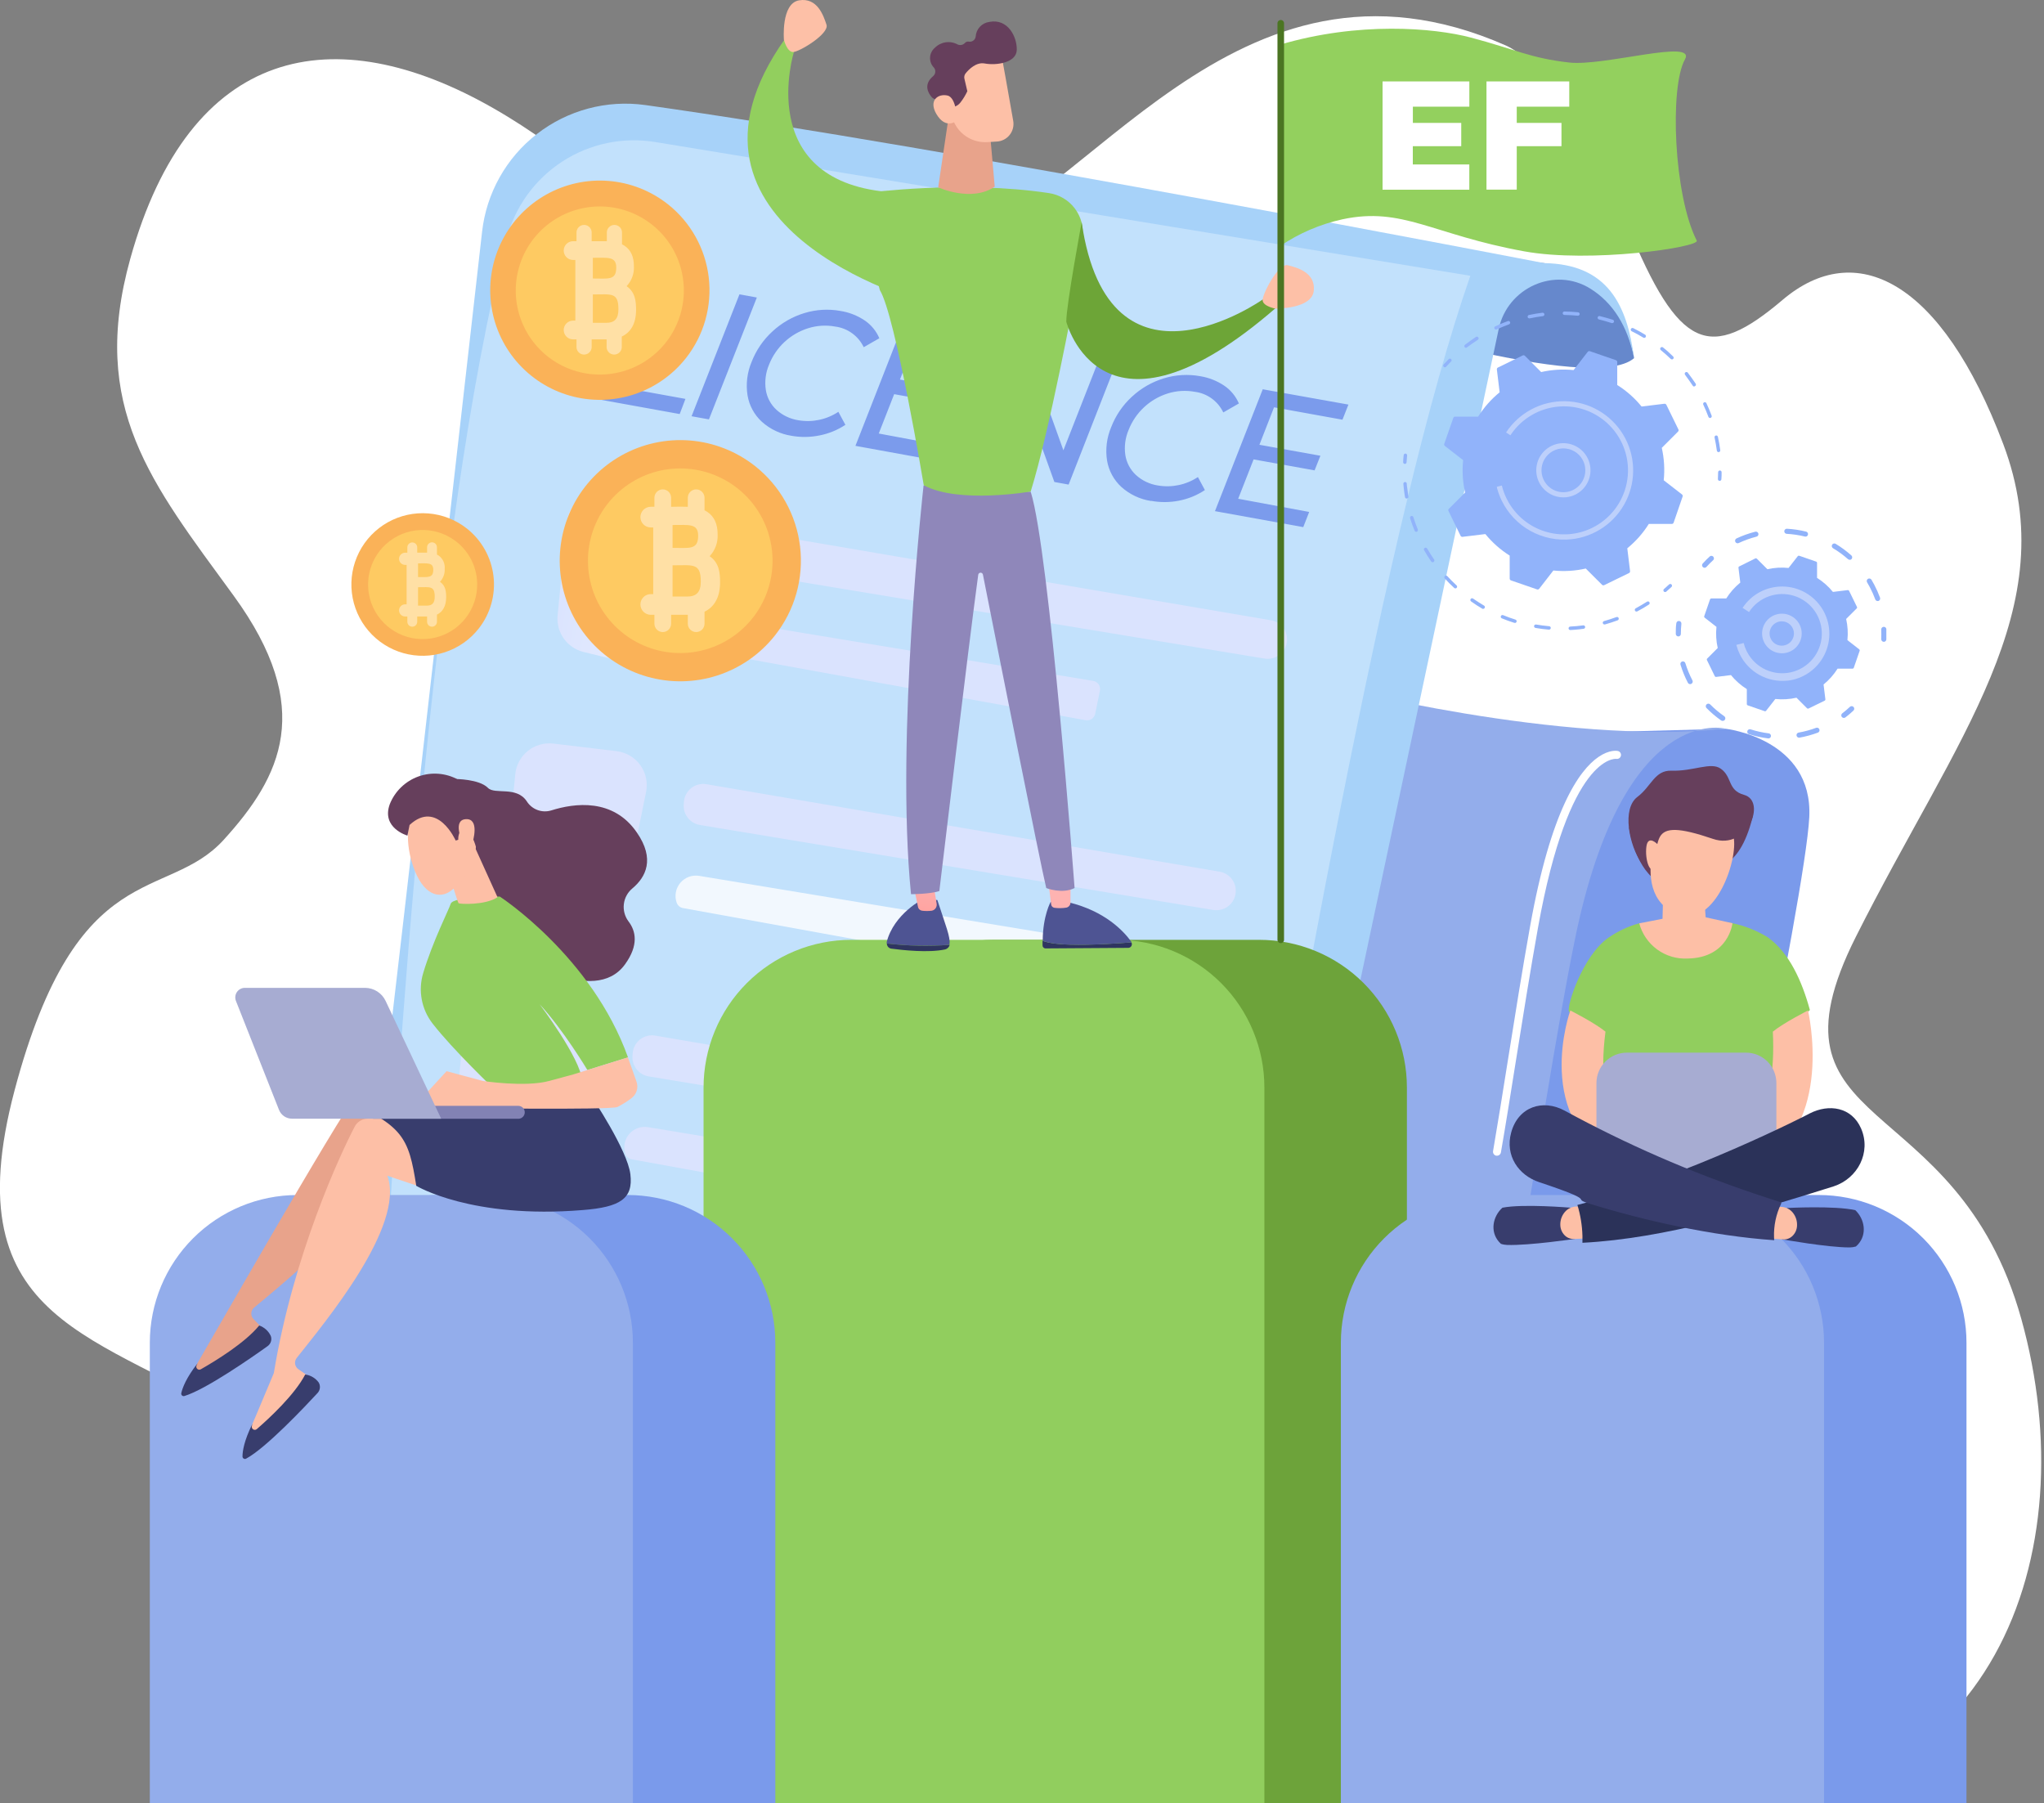<svg width="178" height="157" viewBox="0 0 178 157" fill="none" xmlns="http://www.w3.org/2000/svg">
<rect x="0" y="0" width="178" height="157" fill="#808080" stroke="none"/>
<g clip-path="url(#clip0_2_1358)">
<path d="M131.13 3.958C133.915 5.183 138.077 10.746 141.727 19.617C146.217 30.548 148.884 31.503 155.236 26.112C161.588 20.722 169.05 24.346 174.451 38.666C179.851 52.986 170.39 64.123 161.623 81.558C152.856 98.993 170.362 94.491 176.032 114.876C181.703 135.261 173.706 158.105 147.392 157.835C121.077 157.564 81.2 158.083 81.2 158.083C81.2 158.083 44.256 162.901 30.802 150.446C17.347 137.991 33.895 131.951 21.382 123.993C8.869 116.034 -4.191 115.496 1.273 94.93C6.737 74.364 14.486 78.621 19.485 73.122C24.485 67.624 27.489 61.667 20.344 51.866C13.2 42.065 7.736 35.484 11.348 22.52C16.529 3.917 29.105 1.517 42.923 9.4C56.74 17.282 59.086 27.366 81.887 21.536C94.607 18.275 107.428 -6.464 131.13 3.958Z" fill="white"/>
<path d="M138.564 63.777L150.284 63.459C150.284 63.459 157.903 64.312 157.559 71.166C157.215 78.02 148.894 117.349 146.921 125.409C146.298 127.819 145.847 130.27 145.568 132.744C145.46 133.829 145.127 134.88 144.591 135.83C144.055 136.78 143.327 137.609 142.454 138.262C141.581 138.916 140.582 139.381 139.519 139.628C138.457 139.875 137.354 139.899 136.282 139.697L115.381 135.812L138.564 63.777Z" fill="#7A9AEB"/>
<path d="M115.709 59.682C115.709 59.682 135.853 64.955 150.281 63.453C150.281 63.453 141.393 60.997 137.148 81.811C133.905 97.722 130.07 128.589 126.837 133.922C123.604 139.256 114.315 145.448 104.628 136.535C94.941 127.622 115.709 59.682 115.709 59.682Z" fill="#93ADEB"/>
<path d="M116.654 27.366C116.654 27.366 138.631 34.399 142.303 31.185C142.303 31.185 141.396 23.866 134.465 22.911C127.534 21.956 116.654 27.366 116.654 27.366Z" fill="#6688CC"/>
<path d="M41.981 20.184C39.435 42.608 34.07 90.039 31.234 113.103C30.928 115.587 31.526 118.098 32.92 120.177C34.314 122.255 36.41 123.762 38.824 124.422C56.645 129.259 96.777 139.782 112.784 140.867C111.21 139.649 110.012 138.011 109.327 136.142C108.642 134.274 108.498 132.25 108.911 130.303L130.516 28.639C131.28 25.046 135.391 23.191 138.503 25.138C140.464 26.367 141.73 28.382 142.303 31.185C141.705 26.599 140.031 22.991 134.465 22.911C134.465 22.911 81.957 12.75 56.18 9.145C54.52 8.915 52.83 9.02 51.211 9.454C49.592 9.888 48.076 10.641 46.752 11.67C45.429 12.699 44.325 13.982 43.506 15.444C42.686 16.907 42.168 18.518 41.981 20.184Z" fill="#A7D2F9"/>
<path opacity="0.53" d="M57.078 12.369L128.043 24.013C120.756 44.923 113.055 88.961 105.366 132.34C105.143 133.601 105.274 134.899 105.744 136.091C106.215 137.282 107.008 138.319 108.033 139.086C108.033 139.086 60.957 130.055 41.052 124.509C38.778 123.874 36.789 122.483 35.413 120.566C34.036 118.649 33.353 116.32 33.478 113.963C34.477 94.908 37.586 45.795 44.12 20.789C44.839 18.022 46.567 15.623 48.965 14.065C51.363 12.507 54.257 11.902 57.078 12.369Z" fill="#DAEDFF"/>
<path d="M49.345 45.534L48.559 53.588C48.49 54.301 48.681 55.015 49.095 55.6C49.51 56.184 50.122 56.599 50.818 56.77L55.375 57.884C55.765 57.979 56.17 57.994 56.565 57.929C56.961 57.864 57.34 57.719 57.678 57.505C58.017 57.29 58.309 57.009 58.537 56.679C58.764 56.349 58.923 55.976 59.003 55.583L60.737 47.074C60.82 46.67 60.818 46.253 60.731 45.85C60.644 45.447 60.475 45.066 60.234 44.732C59.992 44.397 59.684 44.117 59.329 43.907C58.974 43.698 58.579 43.565 58.169 43.516L52.664 42.857C52.269 42.811 51.87 42.843 51.488 42.953C51.106 43.063 50.75 43.248 50.441 43.497C50.132 43.746 49.876 44.055 49.688 44.405C49.499 44.755 49.383 45.138 49.345 45.534Z" fill="url(#paint0_linear_2_1358)"/>
<path d="M65.992 46.393C73.683 47.713 103.225 52.741 110.681 54.011C110.904 54.049 111.117 54.132 111.307 54.254C111.498 54.376 111.662 54.535 111.789 54.722C111.917 54.908 112.006 55.119 112.05 55.341C112.095 55.562 112.095 55.791 112.049 56.013C111.962 56.443 111.71 56.823 111.348 57.071C110.986 57.319 110.541 57.417 110.108 57.343L65.416 49.96C65 49.891 64.625 49.67 64.364 49.339C64.103 49.008 63.976 48.592 64.006 48.172L64.022 47.952C64.036 47.715 64.1 47.484 64.21 47.274C64.32 47.064 64.472 46.88 64.658 46.733C64.844 46.585 65.059 46.479 65.289 46.42C65.519 46.362 65.758 46.352 65.992 46.393Z" fill="url(#paint1_linear_2_1358)"/>
<path d="M63.391 56.694C63.433 56.814 63.506 56.921 63.603 57.003C63.7 57.086 63.817 57.142 63.942 57.164L94.543 62.714C94.728 62.747 94.918 62.706 95.073 62.601C95.228 62.496 95.336 62.334 95.374 62.151L95.787 60.143C95.806 60.048 95.806 59.951 95.787 59.856C95.768 59.762 95.73 59.672 95.675 59.592C95.621 59.513 95.551 59.445 95.469 59.393C95.388 59.341 95.297 59.306 95.202 59.29L65.361 54.361C65.057 54.309 64.745 54.338 64.456 54.444C64.166 54.55 63.909 54.729 63.71 54.965C63.511 55.2 63.377 55.484 63.321 55.787C63.266 56.09 63.29 56.403 63.391 56.694Z" fill="url(#paint2_linear_2_1358)"/>
<path d="M44.871 67.424L44.084 75.478C44.016 76.191 44.206 76.906 44.621 77.49C45.036 78.074 45.648 78.49 46.344 78.66L50.901 79.774C51.291 79.869 51.696 79.884 52.091 79.819C52.487 79.754 52.866 79.61 53.204 79.395C53.543 79.18 53.835 78.899 54.062 78.569C54.29 78.239 54.449 77.866 54.529 77.473L56.263 68.964C56.346 68.56 56.344 68.143 56.257 67.74C56.17 67.337 56.001 66.956 55.76 66.622C55.518 66.287 55.21 66.007 54.855 65.798C54.499 65.588 54.105 65.455 53.695 65.406L48.19 64.748C47.795 64.701 47.395 64.733 47.014 64.843C46.632 64.953 46.276 65.138 45.967 65.387C45.658 65.637 45.402 65.945 45.213 66.295C45.025 66.645 44.908 67.028 44.871 67.424Z" fill="url(#paint3_linear_2_1358)"/>
<path d="M61.527 68.285C69.218 69.606 98.76 74.634 106.216 75.903C106.439 75.941 106.652 76.024 106.842 76.146C107.033 76.268 107.197 76.427 107.324 76.614C107.452 76.801 107.541 77.011 107.586 77.233C107.63 77.455 107.63 77.683 107.584 77.905C107.497 78.334 107.247 78.712 106.887 78.96C106.527 79.208 106.084 79.306 105.653 79.235L60.951 71.837C60.535 71.768 60.16 71.546 59.899 71.215C59.639 70.885 59.511 70.468 59.541 70.048L59.557 69.829C59.574 69.593 59.639 69.364 59.75 69.156C59.86 68.948 60.014 68.765 60.199 68.62C60.385 68.474 60.599 68.369 60.828 68.312C61.056 68.254 61.294 68.245 61.527 68.285Z" fill="url(#paint4_linear_2_1358)"/>
<path opacity="0.78" d="M58.927 78.6C58.969 78.72 59.042 78.827 59.138 78.909C59.235 78.992 59.352 79.048 59.477 79.07L90.078 84.62C90.263 84.653 90.453 84.613 90.608 84.507C90.763 84.402 90.871 84.24 90.909 84.057L91.32 82.049C91.339 81.954 91.339 81.857 91.32 81.762C91.3 81.668 91.262 81.578 91.208 81.498C91.153 81.419 91.083 81.351 91.001 81.299C90.92 81.247 90.829 81.212 90.734 81.196L60.894 76.267C60.59 76.216 60.278 76.245 59.989 76.351C59.7 76.457 59.444 76.637 59.245 76.873C59.047 77.108 58.913 77.391 58.857 77.694C58.801 77.997 58.825 78.309 58.927 78.6Z" fill="white"/>
<path d="M40.415 89.318L39.632 97.375C39.564 98.088 39.754 98.803 40.169 99.387C40.584 99.971 41.196 100.387 41.892 100.557L46.462 101.671C46.851 101.766 47.256 101.781 47.652 101.716C48.048 101.651 48.426 101.507 48.765 101.292C49.103 101.077 49.395 100.796 49.623 100.466C49.851 100.136 50.009 99.763 50.09 99.37L51.824 90.861C51.906 90.457 51.904 90.04 51.818 89.637C51.731 89.234 51.562 88.853 51.32 88.519C51.079 88.185 50.771 87.904 50.415 87.695C50.06 87.486 49.665 87.352 49.256 87.303L43.75 86.645C43.355 86.596 42.954 86.626 42.57 86.735C42.187 86.844 41.829 87.028 41.518 87.277C41.208 87.526 40.95 87.835 40.76 88.186C40.571 88.536 40.453 88.921 40.415 89.318Z" fill="url(#paint5_linear_2_1358)"/>
<path d="M57.065 90.177C64.757 91.498 94.298 96.525 101.754 97.795C101.977 97.833 102.19 97.916 102.38 98.038C102.571 98.16 102.735 98.319 102.863 98.506C102.99 98.692 103.079 98.903 103.124 99.125C103.168 99.347 103.168 99.575 103.122 99.797C103.035 100.225 102.785 100.603 102.425 100.851C102.065 101.1 101.622 101.198 101.191 101.127L56.489 93.728C56.073 93.66 55.698 93.438 55.437 93.107C55.177 92.776 55.049 92.36 55.079 91.94L55.095 91.72C55.112 91.485 55.177 91.256 55.288 91.048C55.398 90.84 55.552 90.657 55.737 90.511C55.923 90.366 56.137 90.261 56.366 90.203C56.594 90.146 56.833 90.137 57.065 90.177Z" fill="url(#paint6_linear_2_1358)"/>
<path d="M54.465 100.478C54.507 100.598 54.58 100.705 54.677 100.788C54.773 100.87 54.89 100.926 55.016 100.949L85.604 106.498C85.788 106.531 85.979 106.491 86.134 106.386C86.289 106.28 86.397 106.119 86.434 105.935L86.845 103.927C86.864 103.833 86.864 103.735 86.845 103.641C86.826 103.546 86.788 103.456 86.733 103.377C86.679 103.297 86.609 103.229 86.527 103.177C86.446 103.125 86.355 103.09 86.26 103.074L56.419 98.145C56.116 98.097 55.806 98.128 55.519 98.235C55.232 98.342 54.977 98.522 54.78 98.757C54.584 98.992 54.451 99.274 54.396 99.576C54.34 99.877 54.364 100.188 54.465 100.478Z" fill="url(#paint7_linear_2_1358)"/>
<g style="mix-blend-mode:soft-light">
<path d="M128.705 109.719C128.615 109.7 128.536 109.647 128.485 109.571C128.434 109.495 128.414 109.402 128.431 109.311C128.431 109.311 128.632 108.217 129.284 104.494C129.292 104.448 129.309 104.405 129.334 104.366C129.358 104.327 129.39 104.294 129.428 104.267C129.466 104.241 129.508 104.222 129.553 104.212C129.598 104.202 129.645 104.201 129.69 104.209C129.735 104.217 129.779 104.233 129.817 104.258C129.856 104.283 129.89 104.315 129.916 104.353C129.943 104.39 129.962 104.433 129.972 104.478C129.982 104.523 129.983 104.569 129.975 104.614C129.338 108.341 129.125 109.429 129.122 109.439C129.105 109.53 129.052 109.61 128.976 109.663C128.9 109.715 128.806 109.735 128.715 109.719H128.705Z" fill="white"/>
</g>
<g style="mix-blend-mode:soft-light">
<path d="M130.296 100.632C130.208 100.613 130.13 100.561 130.079 100.487C130.027 100.412 130.007 100.32 130.022 100.231C130.439 97.806 130.869 95.12 131.321 92.275C131.935 88.431 132.565 84.457 133.249 80.645C135.054 70.579 137.491 67.073 139.216 65.902C140.155 65.265 140.807 65.374 140.88 65.389C140.972 65.407 141.052 65.46 141.104 65.537C141.156 65.614 141.175 65.709 141.157 65.8C141.14 65.891 141.086 65.971 141.009 66.023C140.932 66.075 140.838 66.094 140.747 66.077C140.667 66.077 136.642 65.695 133.937 80.769C133.253 84.587 132.622 88.546 132.008 92.387C131.553 95.235 131.127 97.924 130.707 100.342C130.699 100.388 130.682 100.431 130.658 100.47C130.633 100.509 130.601 100.543 130.564 100.569C130.526 100.596 130.484 100.615 130.439 100.625C130.394 100.635 130.348 100.636 130.303 100.629L130.296 100.632Z" fill="white"/>
</g>
<path d="M73.085 127.449C72.687 127.339 72.346 127.082 72.13 126.73C71.032 125.215 71.074 123.229 71.347 121.403C70.584 121.972 69.807 122.523 69.04 123.064L68.757 122.666C69.657 122.03 70.571 121.393 71.462 120.703C71.91 118.198 72.532 115.728 73.323 113.311C73.807 111.834 74.386 110.281 75.341 108.954C75.706 108.393 76.213 107.938 76.811 107.637C77.138 107.482 77.503 107.427 77.861 107.479C78.218 107.53 78.553 107.686 78.823 107.926C79.354 108.464 79.36 109.282 79.316 109.836C79.071 113.167 77.196 115.882 75.669 117.581C74.522 118.82 73.263 119.951 71.91 120.96C71.592 122.828 71.43 124.913 72.525 126.424C72.668 126.686 72.908 126.881 73.193 126.968C73.575 127.032 73.957 126.727 74.281 126.418C75.744 125.029 76.996 123.434 77.998 121.683C78.185 121.132 78.456 120.614 78.8 120.146L79.217 120.394C78.977 120.903 78.72 121.4 78.444 121.883C78.271 122.403 78.182 122.946 78.18 123.493C78.18 123.783 78.227 124.766 78.88 125.021C79.367 125.221 79.975 124.945 80.741 124.174L83.879 121.024L83.309 122.265C83.109 122.704 82.705 123.764 83.309 124.174C83.644 124.4 84.076 124.26 84.582 124.098C85.088 123.936 85.591 123.78 86.1 123.949L86.339 124.031L86.247 124.267C86.193 124.4 85.75 125.594 86.358 125.858C86.638 125.982 86.925 125.829 87.361 125.565C87.688 125.326 88.072 125.174 88.474 125.126L88.493 125.613C88.175 125.663 87.874 125.79 87.615 125.982C87.182 126.243 86.692 126.542 86.161 126.3C85.467 125.982 85.454 125.135 85.696 124.349C85.369 124.359 85.046 124.426 84.742 124.547C84.201 124.722 83.586 124.919 83.055 124.547C82.616 124.254 82.454 123.726 82.574 123.042L81.12 124.502C80.535 125.091 79.647 125.832 78.727 125.457C78.091 125.199 77.721 124.458 77.725 123.474C77.725 123.338 77.725 123.201 77.74 123.064C76.852 124.406 75.815 125.644 74.647 126.752C74.262 127.121 73.74 127.528 73.142 127.43L73.085 127.449ZM77.919 107.987C77.609 107.93 77.288 107.966 76.999 108.092C76.481 108.358 76.043 108.755 75.726 109.244C74.81 110.517 74.249 112.025 73.775 113.466C73.047 115.691 72.464 117.961 72.028 120.26C73.199 119.359 74.292 118.359 75.293 117.272C76.77 115.637 78.581 113.015 78.816 109.82C78.87 109.069 78.759 108.579 78.46 108.276C78.312 108.128 78.124 108.027 77.919 107.987Z" fill="url(#paint8_linear_2_1358)"/>
<path d="M56.091 24.13L57.603 24.403L53.962 33.695L59.691 34.733L59.191 36.053L51.945 34.742L56.091 24.13ZM64.394 25.631L65.909 25.905L61.737 36.518L60.225 36.244L64.394 25.631ZM68.932 37.947C67.967 37.8 67.067 37.374 66.342 36.721C65.681 36.114 65.243 35.303 65.097 34.417C64.943 33.431 65.068 32.422 65.457 31.503C65.85 30.491 66.472 29.583 67.274 28.852C68.066 28.118 69.015 27.574 70.049 27.261C71.068 26.948 72.147 26.885 73.196 27.076C73.95 27.195 74.669 27.478 75.303 27.904C75.868 28.287 76.309 28.825 76.576 29.453L75.217 30.233C74.986 29.749 74.637 29.33 74.202 29.016C73.767 28.702 73.261 28.502 72.728 28.435C71.948 28.292 71.144 28.341 70.386 28.578C69.615 28.818 68.906 29.229 68.315 29.78C67.723 30.331 67.263 31.008 66.969 31.76C66.677 32.449 66.58 33.204 66.689 33.943C66.791 34.607 67.114 35.217 67.605 35.674C68.142 36.164 68.812 36.484 69.53 36.594C70.741 36.801 71.985 36.538 73.008 35.859L73.62 36.992C72.938 37.445 72.173 37.758 71.37 37.915C70.565 38.079 69.737 38.09 68.929 37.947H68.932ZM82.702 38.901L82.183 40.222L74.495 38.822L78.651 28.209L86.126 29.561L85.604 30.866L79.644 29.787L78.371 33.049L83.682 34.004L83.176 35.277L77.868 34.322L76.525 37.749L82.702 38.901ZM97.216 31.582L93.06 42.195L91.819 41.969L88.567 32.903L85.467 40.817L83.953 40.543L88.105 29.912L89.347 30.137L92.605 39.21L95.705 31.299L97.216 31.582ZM100.24 43.623C99.275 43.477 98.374 43.051 97.649 42.398C96.989 41.79 96.552 40.98 96.405 40.094C96.253 39.109 96.38 38.1 96.771 37.183C97.162 36.17 97.783 35.263 98.585 34.532C99.377 33.798 100.326 33.254 101.36 32.941C102.38 32.629 103.46 32.566 104.51 32.756C105.263 32.876 105.981 33.158 106.614 33.584C107.178 33.967 107.62 34.505 107.887 35.133L106.528 35.913C106.299 35.428 105.951 35.009 105.516 34.695C105.082 34.381 104.575 34.181 104.042 34.115C103.262 33.972 102.458 34.021 101.7 34.258C100.928 34.499 100.22 34.909 99.629 35.46C99.037 36.011 98.577 36.688 98.282 37.441C97.99 38.129 97.892 38.884 97.999 39.623C98.103 40.287 98.425 40.896 98.916 41.355C99.452 41.845 100.122 42.165 100.841 42.274C102.052 42.48 103.295 42.217 104.319 41.539L104.927 42.672C104.246 43.125 103.483 43.438 102.68 43.595C101.876 43.753 101.049 43.759 100.243 43.611L100.24 43.623ZM114.009 44.578L113.494 45.899L105.805 44.508L109.965 33.896L117.427 35.229L116.908 36.546L110.948 35.468L109.675 38.729L114.986 39.684L114.48 40.957L109.169 40.002L107.826 43.429L114.009 44.578Z" fill="#7B9BEC"/>
<path d="M86.536 81.836H109.64C111.331 81.834 113.005 82.165 114.568 82.811C116.13 83.456 117.55 84.404 118.747 85.599C119.943 86.793 120.892 88.213 121.539 89.775C122.186 91.336 122.519 93.011 122.519 94.701V157.864H73.673V94.701C73.673 93.012 74.005 91.339 74.652 89.778C75.298 88.217 76.245 86.799 77.44 85.604C78.634 84.409 80.052 83.462 81.613 82.815C83.174 82.169 84.847 81.836 86.536 81.836Z" fill="#6DA33A"/>
<path d="M74.148 81.836H97.251C100.662 81.838 103.933 83.194 106.344 85.606C108.755 88.019 110.109 91.291 110.108 94.701V157.864H61.269V94.701C61.269 93.011 61.602 91.336 62.249 89.775C62.896 88.213 63.845 86.793 65.041 85.599C66.237 84.404 67.657 83.456 69.22 82.811C70.782 82.165 72.457 81.834 74.148 81.836Z" fill="#91CE5E"/>
<path d="M38.305 104.056H54.656C58.067 104.056 61.339 105.411 63.751 107.823C66.164 110.235 67.519 113.507 67.519 116.918V157.755H25.442V116.918C25.442 113.507 26.798 110.235 29.21 107.823C31.622 105.411 34.894 104.056 38.305 104.056Z" fill="#7A9AEB"/>
<path d="M25.901 104.056H42.251C45.663 104.056 48.935 105.411 51.347 107.823C53.759 110.235 55.114 113.507 55.114 116.918V157.755H13.047V116.918C13.047 113.509 14.401 110.239 16.811 107.827C19.222 105.415 22.491 104.059 25.901 104.056Z" fill="#93ADEB"/>
<path d="M142.036 104.056H158.386C160.076 104.056 161.748 104.389 163.309 105.035C164.869 105.682 166.287 106.629 167.482 107.823C168.676 109.018 169.624 110.436 170.27 111.996C170.917 113.557 171.249 115.229 171.249 116.918V157.755H129.173V116.918C129.173 113.507 130.528 110.235 132.94 107.823C135.353 105.411 138.624 104.056 142.036 104.056Z" fill="#7A9AEB"/>
<path d="M129.631 104.056H145.982C149.393 104.056 152.665 105.411 155.077 107.823C157.489 110.235 158.845 113.507 158.845 116.918V157.755H116.768V116.918C116.768 113.507 118.123 110.235 120.536 107.823C122.948 105.411 126.22 104.056 129.631 104.056Z" fill="#93ADEB"/>
<path d="M17.165 118.752C17.188 118.752 29.5 97.18 31.167 95.153C31.305 94.986 31.483 94.855 31.684 94.775C31.886 94.694 32.104 94.665 32.319 94.692L35.756 95.102L39.779 103.834L33.064 99.92C33.729 104.521 25.089 111.376 22.127 113.858C22.055 113.918 21.997 113.992 21.955 114.075C21.913 114.158 21.889 114.25 21.884 114.343C21.879 114.436 21.893 114.529 21.925 114.616C21.958 114.704 22.008 114.783 22.072 114.851L23.256 116.089C21.434 117.984 19.102 119.311 16.541 119.907L17.165 118.752Z" fill="#E8A38B"/>
<path d="M22.572 115.417C22.794 115.494 22.998 115.615 23.172 115.772C23.346 115.93 23.486 116.121 23.584 116.334C23.64 116.493 23.642 116.666 23.589 116.827C23.537 116.987 23.433 117.126 23.294 117.222C22.05 118.113 17.948 120.986 16.055 121.559C16.019 121.569 15.982 121.57 15.945 121.561C15.909 121.553 15.876 121.535 15.849 121.509C15.822 121.484 15.803 121.452 15.792 121.417C15.781 121.381 15.779 121.344 15.787 121.307C15.886 120.868 16.198 119.99 17.21 118.704L17.118 118.889C17.094 118.939 17.086 118.996 17.096 119.05C17.106 119.105 17.133 119.155 17.173 119.194C17.214 119.232 17.265 119.257 17.32 119.265C17.375 119.272 17.431 119.262 17.48 119.236C18.75 118.51 21.321 116.948 22.572 115.417Z" fill="#383D6D"/>
<path d="M21.957 124.043C21.977 124.043 23.826 119.588 23.845 119.566C25.538 109.253 29.671 100.422 30.89 98.099C30.991 97.907 31.138 97.743 31.319 97.623C31.5 97.502 31.708 97.43 31.924 97.412L35.374 97.116L41.102 104.852L33.732 102.379C35.323 106.751 28.239 115.2 25.84 118.242C25.782 118.315 25.74 118.399 25.716 118.489C25.692 118.579 25.686 118.673 25.7 118.766C25.714 118.858 25.746 118.946 25.795 119.025C25.845 119.104 25.91 119.173 25.986 119.226L27.396 120.199C25.995 122.421 23.98 124.19 21.595 125.291L21.957 124.043Z" fill="#FDBFA6"/>
<path d="M26.579 119.684C26.811 119.715 27.035 119.792 27.237 119.912C27.438 120.031 27.614 120.189 27.753 120.378C27.839 120.523 27.875 120.692 27.856 120.859C27.837 121.026 27.764 121.183 27.648 121.304C26.61 122.427 23.177 126.077 21.436 127.01C21.403 127.029 21.366 127.038 21.328 127.038C21.29 127.037 21.252 127.026 21.22 127.006C21.187 126.987 21.161 126.958 21.143 126.925C21.125 126.891 21.116 126.854 21.118 126.816C21.118 126.367 21.255 125.441 21.983 123.977L21.933 124.174C21.919 124.229 21.922 124.286 21.943 124.338C21.964 124.39 22.001 124.434 22.048 124.464C22.096 124.494 22.151 124.508 22.207 124.504C22.263 124.5 22.316 124.478 22.359 124.442C23.463 123.487 25.672 121.435 26.579 119.684Z" fill="#383D6D"/>
<path d="M51.518 95.49C51.518 95.49 54.637 100.129 54.895 102.245C55.153 104.362 54.032 105.109 50.758 105.364C41.042 106.166 36.25 103.254 36.25 103.254C35.585 99.016 35.111 97.937 29.567 95.633C29.567 95.633 36.587 96.19 38 95.633C39.413 95.076 51.518 95.49 51.518 95.49Z" fill="#383D6D"/>
<path d="M39.661 67.832C39.661 67.832 41.72 67.832 42.481 68.595C43.092 69.232 44.976 68.408 45.879 69.782C46.1 70.129 46.428 70.393 46.813 70.534C47.198 70.676 47.62 70.686 48.011 70.565C50.026 69.929 53.396 69.474 55.465 72.497C57.056 74.804 56.244 76.373 55.076 77.353C54.662 77.694 54.394 78.181 54.329 78.714C54.263 79.247 54.404 79.785 54.723 80.217C55.379 81.066 55.636 82.301 54.427 83.972C51.716 87.72 44.832 83.017 44.832 83.017L38.468 72.004L39.661 67.832Z" fill="#663F5C"/>
<path d="M43.082 94.876C43.082 94.876 39.448 91.417 37.672 89.126C37.196 88.515 36.873 87.799 36.73 87.038C36.586 86.277 36.627 85.493 36.848 84.751C37.666 82.001 39.114 79.15 39.247 78.704C39.451 78.024 43.524 78.068 43.524 78.068C43.524 78.068 51.54 83.271 54.688 92.07L51.152 93.171C51.152 93.171 49.058 89.67 46.993 87.443C46.993 87.443 50.57 92.168 50.697 94.103L43.082 94.876Z" fill="#91CE5E"/>
<path d="M38.745 74.911C38.786 75.052 39.849 78.577 39.935 78.65C40.021 78.724 42.267 78.845 43.324 78.122L41.163 73.349L38.745 74.911Z" fill="#FDBFA6"/>
<path d="M35.823 70.963C35.823 70.963 35.066 72.71 35.957 75.37C36.848 78.031 38.299 78.26 39.219 77.598C40.138 76.936 41.332 75.768 41.481 73.359C41.631 70.95 36.864 68.735 35.823 70.963Z" fill="#FDBFA6"/>
<path d="M39.683 73.19C39.683 73.19 38.092 69.594 35.667 71.834L35.483 72.76C35.483 72.76 33.188 72.108 33.942 70.027C34.162 69.471 34.498 68.968 34.928 68.552C35.357 68.136 35.87 67.816 36.432 67.613C36.995 67.41 37.594 67.33 38.191 67.377C38.787 67.424 39.366 67.597 39.89 67.885C42.343 69.231 43.177 70.819 43.047 72.713C42.916 74.606 41.497 73.957 41.497 73.957C41.497 73.957 41.223 72.566 40.542 72.318C39.861 72.07 39.906 73.123 39.906 73.123L39.683 73.19Z" fill="#663F5C"/>
<path d="M40.237 73.238C40.237 73.238 39.4 71.392 40.571 71.328C41.742 71.265 41.265 73.107 41.033 73.778L40.237 73.238Z" fill="#FDBFA6"/>
<path d="M36.161 96.242L38.891 93.273L42.045 94.123C42.045 94.123 45.72 94.693 47.824 94.123L49.927 93.553L54.682 92.074L55.429 94.183C55.521 94.444 55.526 94.728 55.442 94.992C55.358 95.255 55.191 95.484 54.965 95.644C54.587 95.927 54.185 96.177 53.765 96.392C53.129 96.666 39.346 96.478 39.346 96.478L36.161 96.242Z" fill="#FDBFA6"/>
<path d="M45.189 97.416H45.16H32.606C32.529 97.421 32.451 97.411 32.378 97.386C32.305 97.36 32.238 97.32 32.181 97.267C32.124 97.214 32.078 97.15 32.047 97.079C32.017 97.008 32.001 96.931 32.001 96.854C32.001 96.776 32.017 96.7 32.047 96.629C32.078 96.558 32.124 96.494 32.181 96.441C32.238 96.388 32.305 96.348 32.378 96.322C32.451 96.297 32.529 96.287 32.606 96.292H45.16C45.303 96.299 45.437 96.359 45.537 96.461C45.637 96.562 45.694 96.698 45.698 96.841C45.702 96.983 45.651 97.122 45.557 97.228C45.462 97.335 45.331 97.402 45.189 97.416Z" fill="#8282B4"/>
<path d="M21.321 86.017H31.782C32.159 86.017 32.529 86.124 32.848 86.326C33.167 86.529 33.422 86.817 33.583 87.159L38.417 97.409H25.423C25.18 97.409 24.943 97.335 24.742 97.199C24.541 97.062 24.386 96.868 24.297 96.642L20.548 87.159C20.498 87.033 20.479 86.896 20.494 86.76C20.508 86.625 20.556 86.496 20.632 86.383C20.708 86.27 20.811 86.178 20.931 86.114C21.051 86.05 21.185 86.017 21.321 86.017Z" fill="#A7ACD2"/>
<path d="M143.968 70.473C143.936 70.537 141.864 72.064 141.864 72.064C141.864 72.064 142.323 75.335 144.178 76.627C146.221 78.046 149.104 75.456 149.104 75.456C149.104 75.456 151.398 76 152.605 71.224C152.885 70.129 151.268 70.037 149.317 70.237C146.816 70.495 143.968 70.473 143.968 70.473Z" fill="#663F5C"/>
<path d="M140.095 81.632C140.904 81.074 141.801 80.656 142.749 80.397C143.105 80.298 145.03 80.858 146.221 80.833C147.856 80.795 149.518 80.053 150.867 80.387C151.95 80.616 152.987 81.028 153.931 81.606C155.825 82.952 156.935 85.463 157.613 87.948C156.787 88.773 155.802 89.423 154.717 89.857L154.418 101.95L147.271 105.606L139.115 101.511L139.407 89.701C139.407 89.701 136.817 88.496 136.626 88.056C136.435 87.617 137.81 83.204 140.095 81.632Z" fill="#91CE5E"/>
<path d="M136.75 87.987C136.75 87.987 133.278 97.61 141.205 101.565C142.847 101.346 142.217 98.618 142.217 98.618C142.217 98.618 138.777 97.858 139.812 89.829C138.85 89.047 136.75 87.987 136.75 87.987Z" fill="#FDBFA6"/>
<path d="M157.448 87.987C157.448 87.987 159.838 98.033 152.993 101.565C151.351 101.346 151.981 98.618 151.981 98.618C151.981 98.618 154.752 97.253 154.386 89.829C155.351 89.047 157.448 87.987 157.448 87.987Z" fill="#FDBFA6"/>
<path d="M152.044 91.658H141.676C140.212 91.658 139.025 92.845 139.025 94.309V99.591C139.025 101.055 140.212 102.242 141.676 102.242H152.044C153.508 102.242 154.695 101.055 154.695 99.591V94.309C154.695 92.845 153.508 91.658 152.044 91.658Z" fill="#A7ACD2"/>
<path d="M161.569 105.377C159.774 104.966 155.63 105.186 155.63 105.186L155.462 105.641L155.182 107.91C155.182 107.91 159.128 108.623 161.075 108.62C161.261 108.62 161.445 108.592 161.623 108.537C161.683 108.483 161.74 108.429 161.794 108.368C162.616 107.471 162.38 106.147 161.569 105.377Z" fill="#383D6D"/>
<path d="M154.44 105.059L155.144 105.088C155.335 105.098 155.521 105.149 155.691 105.237C155.862 105.324 156.011 105.447 156.13 105.597C156.388 105.919 156.517 106.325 156.493 106.736C156.479 107.062 156.344 107.37 156.114 107.602C156.008 107.71 155.88 107.795 155.738 107.85C155.597 107.905 155.445 107.929 155.293 107.92L154.221 107.844L154.44 105.059Z" fill="#FDBFA6"/>
<path d="M130.837 105.161C132.642 104.805 136.779 105.161 136.779 105.161L136.935 105.623L137.157 107.875C137.157 107.875 133.192 108.464 131.248 108.404C131.063 108.398 130.879 108.365 130.704 108.305C130.646 108.251 130.589 108.194 130.535 108.13C129.736 107.22 130.007 105.906 130.837 105.161Z" fill="#383D6D"/>
<path d="M137.972 105.059H137.269C137.077 105.064 136.889 105.109 136.717 105.192C136.545 105.274 136.392 105.393 136.269 105.54C136.003 105.854 135.864 106.255 135.878 106.666C135.885 106.993 136.013 107.307 136.238 107.544C136.342 107.655 136.468 107.743 136.608 107.801C136.749 107.859 136.9 107.887 137.052 107.882L138.128 107.837L137.972 105.059Z" fill="#FDBFA6"/>
<path d="M162.071 98.265C161.257 96.394 159.268 96.088 157.575 96.963C157.546 97.001 146.822 102.497 137.367 104.919C137.633 105.795 137.781 106.702 137.806 107.617C137.806 107.829 137.806 108.029 137.806 108.215C145.059 107.843 152.929 105.425 159.691 103.299C161.779 102.612 162.972 100.34 162.071 98.265Z" fill="#2B3259"/>
<path d="M154.491 107.747C154.455 106.738 154.665 105.736 155.102 104.826C155.102 104.785 155.131 104.746 155.144 104.705C154.603 104.536 153.906 104.31 152.989 104.002C147.21 102.069 141.613 99.63 136.263 96.712C134.354 95.674 132.206 96.368 131.598 98.621C131.054 100.626 132.234 102.341 134.054 102.942C139.464 104.743 136.648 104.244 138.417 104.81C143.165 106.277 149.072 107.614 154.504 107.992C154.498 107.897 154.494 107.82 154.491 107.747Z" fill="#383D6D"/>
<path d="M142.752 80.398C142.997 81.317 143.552 82.124 144.322 82.682C145.092 83.24 146.031 83.516 146.981 83.463C150.552 83.399 150.87 80.389 150.87 80.389L148.537 79.873L148.343 77.273L144.843 77.534L144.779 80.004L142.752 80.398Z" fill="#FDBFA6"/>
<path d="M145.326 69.926C145.326 69.926 141.294 77.716 146.068 79.603C149.431 80.936 151.541 74.432 150.911 72.669C149.937 69.945 149.298 70.266 149.298 70.266L145.326 69.926Z" fill="#FDBFA6"/>
<path d="M151.885 69.214C153.871 69.762 152.175 74.067 149.183 73.049C146.192 72.031 145.018 72.047 144.55 72.868C144.082 73.689 143.983 76.607 142.959 75.165C141.851 73.574 141.231 70.414 142.593 69.389C143.808 68.476 144.091 67.06 145.549 67.108C147.484 67.171 148.98 66.316 149.851 66.933C150.867 67.642 150.424 68.814 151.885 69.214Z" fill="#663F5C"/>
<path d="M144.369 73.539C144.369 73.539 143.513 72.617 143.373 73.73C143.233 74.844 143.691 76.276 144.194 75.49C144.697 74.704 144.369 73.539 144.369 73.539Z" fill="#FDBFA6"/>
<path d="M77.216 82.154C77.21 82.113 77.21 82.071 77.216 82.03C77.852 79.548 80.398 78.275 80.398 78.275L81.629 78.37C82.339 80.56 82.794 81.629 82.68 82.224C82.68 82.24 82.68 82.256 82.68 82.272C80.859 82.403 79.029 82.364 77.216 82.154Z" fill="#4E5493"/>
<path d="M82.702 82.274C82.679 82.369 82.63 82.457 82.561 82.526C82.492 82.596 82.406 82.645 82.31 82.669C80.866 82.987 78.568 82.729 77.604 82.602C77.499 82.584 77.404 82.529 77.336 82.448C77.268 82.366 77.231 82.263 77.231 82.156C79.047 82.367 80.879 82.406 82.702 82.274Z" fill="#2F3560"/>
<path d="M79.402 76.356L79.94 78.952C79.955 79.042 79.998 79.124 80.063 79.187C80.129 79.25 80.212 79.29 80.302 79.302C80.581 79.335 80.861 79.335 81.139 79.302C81.209 79.289 81.276 79.262 81.335 79.222C81.395 79.183 81.445 79.132 81.485 79.073C81.524 79.014 81.552 78.947 81.565 78.877C81.578 78.807 81.578 78.735 81.563 78.666L81.187 76.362L79.402 76.356Z" fill="url(#paint9_linear_2_1358)"/>
<path d="M93.137 82.252C91.822 82.214 91.141 82.061 90.788 81.918C90.788 82.048 90.788 82.182 90.788 82.319C90.787 82.386 90.813 82.452 90.859 82.501C90.905 82.55 90.969 82.579 91.036 82.583L98.26 82.535C98.316 82.533 98.37 82.517 98.417 82.488C98.464 82.46 98.503 82.419 98.529 82.37C98.556 82.322 98.57 82.267 98.569 82.212C98.568 82.156 98.553 82.102 98.524 82.055C97.582 82.134 95.17 82.309 93.137 82.252Z" fill="#2F3560"/>
<path d="M98.546 82.056C98.538 82.037 98.529 82.019 98.518 82.002C97.881 81.111 96.255 79.335 93.044 78.565L91.504 78.517C91.504 78.517 90.816 79.711 90.804 81.919C91.157 82.062 91.835 82.218 93.152 82.253C95.186 82.311 97.598 82.136 98.546 82.056Z" fill="#4E5493"/>
<path d="M91.218 76.181C91.234 76.296 91.447 78.04 91.536 78.727C91.539 78.805 91.569 78.879 91.62 78.937C91.672 78.995 91.742 79.033 91.819 79.045C92.17 79.093 92.526 79.087 92.876 79.029C92.978 79.004 93.067 78.945 93.131 78.862C93.194 78.778 93.226 78.675 93.223 78.571V75.831L91.218 76.181Z" fill="url(#paint10_linear_2_1358)"/>
<path d="M80.43 42.262C80.43 42.262 77.966 64.168 79.335 77.861C79.335 77.861 80.977 77.861 81.801 77.588C81.801 77.588 84.347 56.165 85.19 50.036C85.199 49.989 85.224 49.945 85.261 49.914C85.298 49.883 85.345 49.866 85.394 49.866C85.442 49.866 85.49 49.883 85.527 49.914C85.564 49.945 85.589 49.989 85.598 50.036C86.619 55.195 90.635 75.417 91.112 77.327C91.112 77.327 92.481 77.874 93.579 77.327C93.579 77.327 91.389 48.025 89.76 42.822L80.43 42.262Z" fill="#8F87BA"/>
<path d="M75.5 16.792C75.5 16.792 83.774 15.672 91.348 16.814C92.245 16.947 93.054 17.428 93.6 18.151C94.147 18.875 94.387 19.784 94.269 20.683L93.576 25.82C93.576 25.82 91.386 37.593 89.757 42.8C89.757 42.8 83.459 43.894 80.445 42.252C80.445 42.252 77.979 27.465 76.627 25.272C76.595 25.282 75.226 19.532 75.5 16.792Z" fill="#92CF5E"/>
<path d="M82.74 9.312L81.702 16.312C81.702 16.312 84.598 17.643 86.625 16.255L86.189 11.307L82.74 9.312Z" fill="#E8A38B"/>
<path d="M87.195 4.745C87.227 4.806 87.854 8.341 88.236 10.527C88.273 10.741 88.265 10.959 88.212 11.169C88.159 11.379 88.062 11.576 87.928 11.746C87.793 11.915 87.625 12.055 87.433 12.155C87.24 12.255 87.029 12.313 86.813 12.325L85.973 12.376C85.227 12.42 84.491 12.183 83.911 11.712C83.331 11.241 82.948 10.57 82.838 9.83L82.231 5.865C82.231 5.865 86.403 3.307 87.195 4.745Z" fill="#FDC0A7"/>
<path d="M81.33 5.887C81.216 5.771 81.128 5.633 81.07 5.481C81.012 5.329 80.986 5.167 80.994 5.005C81.001 4.843 81.043 4.684 81.115 4.538C81.187 4.393 81.289 4.263 81.413 4.159C81.667 3.902 81.998 3.736 82.355 3.684C82.712 3.632 83.076 3.698 83.392 3.873C83.499 3.921 83.618 3.934 83.732 3.911C83.846 3.887 83.95 3.828 84.029 3.742C84.067 3.697 84.117 3.662 84.173 3.641C84.228 3.62 84.288 3.613 84.347 3.621C84.417 3.636 84.489 3.637 84.559 3.623C84.629 3.608 84.696 3.58 84.754 3.538C84.812 3.497 84.862 3.444 84.898 3.383C84.935 3.321 84.959 3.253 84.968 3.182C84.986 2.864 85.115 2.563 85.333 2.33C85.55 2.098 85.842 1.949 86.158 1.909C87.771 1.591 88.573 3.211 88.545 4.344C88.516 5.477 86.75 5.715 85.747 5.527C85.012 5.391 84.373 6.037 84.089 6.39C84.038 6.453 84.002 6.527 83.984 6.607C83.965 6.686 83.966 6.769 83.984 6.848L84.239 7.943C84.077 8.291 83.877 8.62 83.641 8.923C83.495 9.113 83.29 9.25 83.058 9.311C82.759 8.751 81.916 8.655 81.528 8.643C81.454 8.641 81.381 8.623 81.314 8.591C81.247 8.559 81.188 8.514 81.139 8.458C80.844 8.121 80.382 7.367 81.267 6.625C81.371 6.535 81.437 6.407 81.448 6.269C81.46 6.131 81.418 5.994 81.33 5.887Z" fill="#663F5C"/>
<path d="M83.348 10.483C83.348 10.483 83.313 8.503 82.514 8.319C81.715 8.134 80.85 8.713 81.534 9.91C82.384 11.371 83.348 10.483 83.348 10.483Z" fill="#FDC0A7"/>
<path d="M80.194 26.25C80.194 26.25 56.68 19.85 68.356 3.389L69.145 4.506C69.145 4.506 65.629 15.644 77.282 16.713C77.273 16.716 80.29 24.503 80.194 26.25Z" fill="#92CF5E"/>
<path d="M68.267 3.472C68.267 3.472 68.003 0.29 69.591 0.029C71.179 -0.232 71.71 1.352 71.974 2.148C72.239 2.944 69.591 4.531 69.062 4.531C68.534 4.531 68.267 3.472 68.267 3.472Z" fill="#FDC0A7"/>
<path d="M92.856 28.004C92.856 28.004 95.895 40.032 111.142 26.782L109.974 26.069C109.974 26.069 96.551 35.593 94.196 19.351C94.196 19.351 92.856 26.546 92.856 28.004Z" fill="#6DA537"/>
<path d="M111.063 26.871C111.063 26.871 114.245 26.922 114.41 25.322C114.576 23.721 112.946 23.294 112.138 23.094C111.33 22.893 109.911 25.64 109.955 26.158C110 26.677 111.063 26.871 111.063 26.871Z" fill="#FDC0A7"/>
<path d="M111.448 3.895C118.302 1.865 124.842 2.412 128.104 3.275C131.964 4.296 133.243 5.06 136.658 5.445C139.694 5.788 147.764 3.332 146.73 5.177C145.384 7.586 145.753 17.018 147.761 20.951C148.054 21.524 138.497 22.94 132.709 21.881C124.727 20.43 122.159 17.983 116.918 19.093C114.977 19.515 113.134 20.304 111.489 21.419C112.017 15.593 110.913 9.712 111.448 3.895Z" fill="#93D05E"/>
<path d="M111.533 82.122C111.458 82.122 111.385 82.092 111.331 82.038C111.277 81.985 111.247 81.912 111.247 81.836V2.027C111.247 1.951 111.277 1.878 111.331 1.825C111.385 1.771 111.458 1.741 111.533 1.741C111.609 1.741 111.682 1.771 111.736 1.825C111.79 1.878 111.82 1.951 111.82 2.027V81.836C111.82 81.912 111.79 81.985 111.736 82.038C111.682 82.092 111.609 82.122 111.533 82.122Z" fill="#4B7522"/>
<path d="M125.847 31.985C125.817 31.988 125.787 31.982 125.76 31.968C125.734 31.953 125.712 31.931 125.699 31.904C125.685 31.878 125.68 31.847 125.683 31.817C125.687 31.787 125.7 31.759 125.72 31.737C125.857 31.587 125.994 31.438 126.137 31.294C126.149 31.275 126.165 31.259 126.185 31.247C126.204 31.235 126.226 31.228 126.248 31.226C126.271 31.224 126.294 31.226 126.315 31.234C126.336 31.242 126.356 31.255 126.371 31.271C126.387 31.288 126.399 31.308 126.406 31.329C126.413 31.351 126.414 31.374 126.411 31.396C126.408 31.419 126.4 31.44 126.387 31.459C126.374 31.477 126.357 31.493 126.337 31.504C126.201 31.644 126.064 31.791 125.93 31.937C125.908 31.962 125.879 31.979 125.847 31.985Z" fill="#91B3FA"/>
<path d="M149.677 39.369C149.637 39.374 149.598 39.362 149.567 39.338C149.536 39.313 149.516 39.278 149.511 39.239C149.46 38.857 149.393 38.475 149.311 38.099C149.306 38.08 149.306 38.06 149.31 38.041C149.313 38.022 149.32 38.003 149.331 37.987C149.342 37.97 149.355 37.956 149.372 37.945C149.388 37.933 149.406 37.925 149.425 37.921C149.444 37.917 149.464 37.917 149.484 37.92C149.503 37.924 149.521 37.931 149.538 37.942C149.555 37.952 149.569 37.966 149.58 37.982C149.591 37.998 149.599 38.017 149.603 38.036C149.686 38.418 149.756 38.812 149.807 39.2C149.81 39.22 149.808 39.24 149.803 39.259C149.798 39.279 149.789 39.296 149.777 39.312C149.765 39.328 149.75 39.341 149.733 39.351C149.715 39.361 149.696 39.367 149.677 39.369ZM148.932 36.394C148.899 36.397 148.865 36.389 148.837 36.371C148.809 36.353 148.787 36.327 148.776 36.295C148.642 35.936 148.493 35.576 148.327 35.229C148.312 35.194 148.311 35.153 148.325 35.117C148.339 35.081 148.366 35.051 148.401 35.035C148.436 35.018 148.476 35.016 148.513 35.029C148.55 35.041 148.58 35.067 148.598 35.102C148.766 35.458 148.916 35.824 149.056 36.193C149.063 36.212 149.066 36.232 149.066 36.252C149.065 36.272 149.061 36.291 149.052 36.309C149.044 36.327 149.032 36.343 149.017 36.357C149.003 36.37 148.986 36.381 148.967 36.387L148.932 36.394ZM147.557 33.657C147.529 33.66 147.501 33.656 147.476 33.644C147.451 33.632 147.429 33.614 147.414 33.59C147.204 33.272 146.978 32.954 146.742 32.636C146.73 32.62 146.721 32.602 146.716 32.583C146.711 32.564 146.71 32.544 146.712 32.524C146.715 32.505 146.721 32.486 146.731 32.468C146.741 32.451 146.754 32.436 146.77 32.424C146.785 32.412 146.803 32.403 146.822 32.398C146.841 32.393 146.861 32.391 146.881 32.394C146.901 32.396 146.92 32.403 146.937 32.412C146.954 32.422 146.969 32.435 146.981 32.451C147.22 32.769 147.452 33.087 147.665 33.406C147.68 33.427 147.688 33.452 147.69 33.478C147.692 33.503 147.688 33.529 147.677 33.553C147.666 33.576 147.649 33.596 147.628 33.611C147.607 33.626 147.583 33.635 147.557 33.638V33.657ZM145.613 31.293C145.591 31.295 145.569 31.293 145.548 31.286C145.527 31.279 145.508 31.267 145.492 31.251C145.215 30.984 144.925 30.726 144.629 30.485C144.614 30.472 144.602 30.457 144.592 30.439C144.583 30.422 144.577 30.403 144.575 30.383C144.573 30.363 144.575 30.343 144.581 30.325C144.587 30.306 144.596 30.288 144.609 30.273C144.621 30.258 144.637 30.245 144.654 30.236C144.672 30.226 144.691 30.221 144.71 30.219C144.73 30.217 144.75 30.219 144.769 30.224C144.788 30.23 144.805 30.24 144.82 30.252C145.139 30.5 145.422 30.765 145.702 31.038C145.723 31.058 145.738 31.083 145.745 31.111C145.751 31.139 145.75 31.169 145.741 31.196C145.731 31.223 145.714 31.247 145.691 31.265C145.669 31.282 145.641 31.293 145.613 31.296V31.293ZM143.204 29.422C143.17 29.425 143.137 29.417 143.108 29.399C142.79 29.199 142.44 29.014 142.096 28.843C142.079 28.834 142.063 28.822 142.05 28.807C142.037 28.792 142.027 28.774 142.02 28.756C142.007 28.718 142.01 28.676 142.028 28.64C142.046 28.605 142.077 28.577 142.115 28.564C142.153 28.552 142.194 28.554 142.23 28.572C142.583 28.747 142.93 28.938 143.264 29.142C143.291 29.158 143.312 29.182 143.325 29.211C143.337 29.239 143.34 29.271 143.333 29.302C143.327 29.332 143.311 29.36 143.287 29.381C143.264 29.402 143.235 29.415 143.204 29.419V29.422ZM127.687 30.284C127.654 30.288 127.621 30.281 127.593 30.264C127.565 30.247 127.543 30.222 127.531 30.192C127.519 30.161 127.517 30.128 127.525 30.096C127.534 30.064 127.553 30.037 127.579 30.017C127.897 29.778 128.215 29.549 128.533 29.336C128.567 29.314 128.607 29.307 128.646 29.315C128.685 29.323 128.719 29.347 128.74 29.38C128.762 29.414 128.769 29.454 128.761 29.493C128.752 29.532 128.729 29.566 128.696 29.587C128.377 29.794 128.059 30.02 127.741 30.252C127.723 30.269 127.701 30.281 127.677 30.287L127.687 30.284ZM140.416 28.133C140.395 28.137 140.373 28.137 140.352 28.133C139.99 28.012 139.614 27.904 139.242 27.815C139.223 27.81 139.204 27.802 139.188 27.79C139.172 27.779 139.159 27.764 139.149 27.747C139.138 27.73 139.131 27.712 139.128 27.692C139.125 27.672 139.126 27.652 139.13 27.633C139.135 27.614 139.143 27.596 139.155 27.58C139.167 27.564 139.181 27.55 139.198 27.54C139.215 27.53 139.234 27.523 139.253 27.52C139.273 27.517 139.293 27.517 139.312 27.522C139.694 27.614 140.076 27.726 140.448 27.84C140.482 27.85 140.511 27.871 140.53 27.901C140.55 27.93 140.558 27.965 140.555 28C140.551 28.035 140.535 28.067 140.51 28.091C140.484 28.116 140.451 28.131 140.416 28.133ZM130.3 28.696C130.263 28.702 130.226 28.694 130.195 28.674C130.164 28.654 130.142 28.624 130.132 28.588C130.122 28.553 130.125 28.515 130.142 28.482C130.158 28.449 130.186 28.424 130.22 28.41C130.576 28.244 130.946 28.091 131.311 27.958C131.349 27.944 131.39 27.946 131.427 27.963C131.463 27.98 131.491 28.011 131.504 28.049C131.518 28.086 131.516 28.128 131.499 28.164C131.482 28.2 131.451 28.228 131.413 28.241C131.054 28.372 130.694 28.521 130.344 28.683L130.3 28.696ZM137.422 27.49H137.39C137.008 27.452 136.62 27.43 136.235 27.423C136.195 27.423 136.157 27.407 136.129 27.38C136.101 27.351 136.085 27.313 136.085 27.274C136.085 27.234 136.101 27.196 136.129 27.168C136.157 27.14 136.195 27.124 136.235 27.124C136.626 27.124 137.024 27.153 137.415 27.191C137.455 27.191 137.493 27.207 137.521 27.235C137.549 27.263 137.565 27.301 137.565 27.34C137.565 27.38 137.549 27.418 137.521 27.446C137.493 27.474 137.455 27.49 137.415 27.49H137.422ZM133.205 27.722C133.166 27.729 133.126 27.719 133.093 27.696C133.061 27.673 133.039 27.637 133.033 27.598C133.027 27.559 133.036 27.519 133.06 27.487C133.083 27.454 133.118 27.433 133.157 27.427C133.542 27.344 133.934 27.277 134.322 27.229C134.362 27.225 134.401 27.236 134.433 27.26C134.464 27.285 134.485 27.32 134.491 27.36C134.493 27.379 134.492 27.399 134.487 27.419C134.482 27.438 134.473 27.456 134.461 27.471C134.449 27.487 134.433 27.5 134.416 27.51C134.399 27.52 134.38 27.526 134.36 27.528C133.978 27.576 133.596 27.64 133.221 27.722H133.205Z" fill="#91B3FA"/>
<path d="M149.772 41.871H149.747C149.727 41.87 149.707 41.865 149.689 41.857C149.671 41.848 149.655 41.836 149.641 41.822C149.628 41.807 149.618 41.789 149.611 41.77C149.605 41.752 149.602 41.732 149.603 41.712C149.603 41.514 149.619 41.314 149.622 41.117C149.622 41.097 149.626 41.077 149.634 41.059C149.642 41.04 149.653 41.024 149.667 41.01C149.682 40.996 149.698 40.985 149.717 40.978C149.735 40.97 149.755 40.967 149.775 40.967C149.795 40.967 149.815 40.971 149.833 40.979C149.852 40.987 149.868 40.998 149.882 41.012C149.896 41.026 149.907 41.043 149.914 41.062C149.922 41.08 149.925 41.1 149.925 41.12C149.925 41.32 149.925 41.524 149.906 41.728C149.904 41.764 149.89 41.798 149.866 41.824C149.841 41.851 149.808 41.867 149.772 41.871Z" fill="#91B3FA"/>
<path d="M145.024 51.551C144.992 51.555 144.959 51.549 144.931 51.533C144.902 51.517 144.88 51.492 144.867 51.462C144.854 51.432 144.851 51.399 144.859 51.367C144.866 51.336 144.884 51.307 144.91 51.287C145.059 51.16 145.205 51.026 145.352 50.889C145.381 50.862 145.42 50.847 145.46 50.848C145.5 50.849 145.538 50.866 145.565 50.895C145.593 50.925 145.607 50.964 145.606 51.004C145.605 51.044 145.588 51.081 145.559 51.109C145.412 51.249 145.26 51.386 145.107 51.516C145.083 51.536 145.055 51.548 145.024 51.551Z" fill="#91B3FA"/>
<path d="M137.546 54.797C137.285 54.825 137.017 54.848 136.756 54.861C136.737 54.862 136.717 54.859 136.698 54.853C136.679 54.846 136.662 54.836 136.647 54.822C136.632 54.809 136.62 54.793 136.611 54.775C136.603 54.757 136.598 54.737 136.597 54.717C136.596 54.677 136.61 54.638 136.636 54.608C136.663 54.579 136.701 54.561 136.741 54.558C137.116 54.539 137.498 54.504 137.873 54.453C137.913 54.449 137.952 54.459 137.983 54.483C138.015 54.507 138.036 54.542 138.042 54.581C138.048 54.62 138.037 54.66 138.013 54.691C137.99 54.723 137.954 54.744 137.915 54.749L137.546 54.797ZM139.741 54.374C139.704 54.378 139.666 54.368 139.636 54.346C139.605 54.324 139.584 54.291 139.577 54.254C139.57 54.217 139.577 54.178 139.597 54.146C139.616 54.114 139.648 54.091 139.684 54.081C140.047 53.979 140.41 53.861 140.766 53.731C140.804 53.717 140.845 53.718 140.882 53.735C140.918 53.752 140.946 53.782 140.96 53.82C140.974 53.858 140.973 53.899 140.956 53.935C140.939 53.972 140.909 54 140.871 54.014C140.508 54.148 140.136 54.269 139.764 54.374H139.741ZM134.898 54.825H134.869C134.484 54.794 134.096 54.743 133.717 54.676C133.678 54.669 133.643 54.647 133.62 54.615C133.597 54.582 133.588 54.542 133.595 54.503C133.602 54.463 133.624 54.428 133.656 54.405C133.689 54.382 133.729 54.373 133.768 54.38C134.141 54.444 134.519 54.491 134.898 54.526C134.938 54.526 134.976 54.542 135.004 54.57C135.032 54.598 135.048 54.636 135.048 54.676C135.048 54.716 135.032 54.754 135.004 54.782C134.976 54.81 134.938 54.825 134.898 54.825ZM142.536 53.25C142.5 53.256 142.464 53.248 142.433 53.229C142.403 53.21 142.381 53.18 142.37 53.146C142.36 53.111 142.362 53.075 142.377 53.042C142.391 53.009 142.417 52.983 142.45 52.967C142.768 52.789 143.112 52.595 143.43 52.391C143.446 52.38 143.465 52.373 143.484 52.37C143.503 52.366 143.523 52.367 143.542 52.371C143.562 52.375 143.58 52.383 143.596 52.394C143.612 52.405 143.626 52.419 143.637 52.436C143.647 52.452 143.655 52.471 143.658 52.49C143.662 52.509 143.661 52.529 143.657 52.548C143.653 52.568 143.645 52.586 143.634 52.602C143.623 52.618 143.609 52.632 143.592 52.643C143.274 52.853 142.93 53.05 142.59 53.231C142.574 53.241 142.557 53.247 142.539 53.25H142.536ZM131.938 54.237C131.919 54.241 131.898 54.241 131.878 54.237C131.509 54.119 131.143 53.989 130.783 53.842C130.747 53.827 130.717 53.798 130.702 53.761C130.687 53.724 130.687 53.683 130.702 53.647C130.717 53.61 130.746 53.581 130.783 53.565C130.82 53.55 130.861 53.55 130.898 53.565C131.248 53.709 131.608 53.839 131.967 53.95C132.001 53.96 132.03 53.981 132.05 54.01C132.069 54.039 132.078 54.074 132.075 54.109C132.071 54.144 132.056 54.176 132.031 54.201C132.006 54.225 131.973 54.24 131.938 54.243V54.237ZM129.179 53.021C129.147 53.025 129.115 53.018 129.087 53.002C128.753 52.808 128.422 52.598 128.107 52.366C128.091 52.354 128.077 52.34 128.067 52.324C128.056 52.307 128.049 52.288 128.046 52.269C128.042 52.25 128.043 52.23 128.047 52.211C128.051 52.191 128.059 52.173 128.07 52.157C128.082 52.141 128.096 52.127 128.113 52.117C128.129 52.106 128.148 52.099 128.167 52.096C128.186 52.092 128.206 52.093 128.225 52.097C128.245 52.101 128.263 52.109 128.279 52.121C128.597 52.337 128.915 52.541 129.234 52.732C129.262 52.747 129.284 52.771 129.297 52.801C129.311 52.83 129.314 52.863 129.307 52.894C129.301 52.926 129.284 52.954 129.26 52.975C129.235 52.996 129.205 53.009 129.173 53.012L129.179 53.021ZM126.754 51.233C126.733 51.235 126.712 51.233 126.691 51.227C126.671 51.22 126.653 51.209 126.637 51.195C126.354 50.934 126.077 50.657 125.816 50.37C125.789 50.341 125.775 50.302 125.776 50.262C125.778 50.222 125.796 50.184 125.825 50.157C125.855 50.13 125.894 50.116 125.934 50.118C125.974 50.12 126.011 50.137 126.038 50.167C126.293 50.447 126.564 50.717 126.84 50.972C126.862 50.991 126.878 51.017 126.886 51.045C126.893 51.073 126.892 51.103 126.883 51.131C126.874 51.158 126.857 51.183 126.834 51.201C126.811 51.219 126.784 51.23 126.754 51.233ZM124.778 48.958C124.751 48.961 124.724 48.956 124.699 48.945C124.675 48.934 124.654 48.916 124.638 48.894C124.419 48.576 124.212 48.258 124.018 47.911C124.008 47.894 124.002 47.875 123.999 47.855C123.996 47.836 123.998 47.816 124.003 47.797C124.008 47.778 124.017 47.76 124.029 47.744C124.041 47.728 124.056 47.715 124.073 47.705C124.091 47.696 124.109 47.689 124.129 47.687C124.149 47.684 124.168 47.686 124.188 47.691C124.207 47.696 124.224 47.705 124.24 47.717C124.256 47.729 124.269 47.744 124.279 47.761C124.466 48.079 124.67 48.398 124.886 48.716C124.902 48.737 124.911 48.762 124.913 48.788C124.916 48.815 124.911 48.841 124.9 48.865C124.889 48.889 124.872 48.909 124.851 48.924C124.829 48.94 124.804 48.949 124.778 48.951V48.958ZM123.346 46.307C123.314 46.311 123.281 46.304 123.253 46.287C123.225 46.27 123.203 46.245 123.19 46.215C123.044 45.855 122.913 45.489 122.796 45.12C122.79 45.101 122.788 45.081 122.79 45.062C122.791 45.042 122.797 45.023 122.806 45.006C122.815 44.988 122.828 44.973 122.843 44.96C122.858 44.947 122.876 44.938 122.894 44.932C122.913 44.926 122.933 44.924 122.953 44.926C122.972 44.928 122.991 44.934 123.009 44.943C123.026 44.952 123.042 44.964 123.054 44.979C123.067 44.995 123.076 45.012 123.082 45.031C123.193 45.39 123.324 45.75 123.467 46.1C123.475 46.118 123.479 46.138 123.479 46.158C123.479 46.178 123.475 46.198 123.467 46.216C123.46 46.234 123.448 46.251 123.434 46.265C123.42 46.279 123.403 46.29 123.384 46.297L123.346 46.307ZM122.519 43.411C122.481 43.416 122.442 43.405 122.411 43.382C122.38 43.359 122.36 43.325 122.353 43.287C122.309 43.026 122.274 42.762 122.245 42.498C122.232 42.377 122.221 42.255 122.21 42.132C122.208 42.093 122.221 42.054 122.247 42.024C122.272 41.994 122.308 41.974 122.347 41.97C122.367 41.968 122.386 41.97 122.405 41.976C122.424 41.982 122.442 41.992 122.457 42.004C122.472 42.017 122.484 42.032 122.493 42.05C122.502 42.068 122.508 42.087 122.509 42.106C122.509 42.225 122.521 42.344 122.544 42.463C122.573 42.721 122.608 42.978 122.649 43.233C122.652 43.252 122.652 43.272 122.647 43.291C122.643 43.31 122.634 43.329 122.623 43.345C122.611 43.361 122.597 43.374 122.58 43.384C122.563 43.395 122.545 43.402 122.525 43.405L122.519 43.411Z" fill="#91B3FA"/>
<path d="M122.36 40.394H122.334C122.315 40.394 122.295 40.389 122.277 40.38C122.259 40.372 122.243 40.36 122.229 40.345C122.216 40.33 122.206 40.313 122.199 40.294C122.193 40.275 122.19 40.255 122.191 40.235C122.191 40.035 122.22 39.831 122.239 39.631C122.243 39.591 122.262 39.554 122.293 39.529C122.324 39.504 122.363 39.492 122.403 39.495C122.443 39.499 122.479 39.519 122.504 39.549C122.53 39.58 122.542 39.62 122.538 39.659C122.519 39.857 122.503 40.054 122.49 40.251C122.489 40.287 122.475 40.321 122.451 40.347C122.428 40.373 122.395 40.39 122.36 40.394Z" fill="#91B3FA"/>
<path d="M125.771 38.647C125.76 38.679 125.759 38.715 125.768 38.748C125.778 38.781 125.798 38.81 125.825 38.831L127.416 40.066C127.32 41.01 127.378 41.964 127.588 42.889L126.172 44.305C126.148 44.329 126.132 44.36 126.126 44.394C126.121 44.427 126.125 44.462 126.14 44.493L127.193 46.653C127.208 46.684 127.233 46.71 127.263 46.726C127.293 46.743 127.328 46.75 127.362 46.745L129.351 46.504C129.951 47.239 130.667 47.873 131.47 48.378V50.383C131.471 50.417 131.481 50.45 131.501 50.478C131.521 50.506 131.549 50.527 131.582 50.539L133.854 51.322C133.887 51.333 133.922 51.334 133.955 51.324C133.988 51.314 134.017 51.294 134.039 51.267L135.273 49.676C136.217 49.773 137.171 49.715 138.096 49.505L139.512 50.92C139.536 50.944 139.567 50.961 139.601 50.966C139.635 50.972 139.669 50.967 139.7 50.952L141.861 49.899C141.892 49.884 141.917 49.86 141.934 49.83C141.95 49.799 141.957 49.765 141.953 49.73L141.711 47.742C142.447 47.142 143.08 46.426 143.585 45.622H145.59C145.625 45.622 145.658 45.611 145.686 45.591C145.714 45.571 145.735 45.543 145.746 45.511L146.529 43.239C146.54 43.206 146.541 43.171 146.532 43.138C146.522 43.105 146.502 43.075 146.475 43.054L144.884 41.819C144.981 40.876 144.924 39.922 144.715 38.997L146.131 37.581C146.155 37.557 146.171 37.526 146.177 37.492C146.183 37.458 146.178 37.424 146.163 37.393L145.113 35.248C145.098 35.217 145.074 35.192 145.043 35.175C145.013 35.159 144.979 35.152 144.944 35.156L142.955 35.398C142.356 34.662 141.64 34.029 140.836 33.524V31.519C140.836 31.485 140.825 31.451 140.805 31.423C140.785 31.395 140.757 31.374 140.725 31.363L138.452 30.58C138.42 30.569 138.385 30.568 138.351 30.578C138.318 30.587 138.289 30.607 138.268 30.634L137.033 32.225C136.089 32.129 135.136 32.187 134.21 32.397L132.794 30.981C132.77 30.957 132.739 30.941 132.705 30.936C132.672 30.93 132.637 30.935 132.607 30.949L130.446 32.003C130.415 32.018 130.389 32.042 130.373 32.072C130.356 32.102 130.349 32.137 130.353 32.171L130.595 34.16C129.859 34.76 129.226 35.476 128.721 36.279H126.716C126.682 36.279 126.648 36.29 126.62 36.31C126.592 36.33 126.571 36.358 126.56 36.391L125.771 38.647Z" fill="#91B3FA"/>
<path d="M136.403 43.297C136.018 43.339 135.629 43.286 135.269 43.142C134.909 42.998 134.591 42.768 134.341 42.472C134.001 42.07 133.806 41.566 133.786 41.039C133.766 40.513 133.922 39.995 134.231 39.568C134.539 39.141 134.981 38.829 135.487 38.682C135.992 38.535 136.533 38.562 137.022 38.757C137.511 38.953 137.921 39.306 138.186 39.761C138.451 40.216 138.556 40.747 138.485 41.268C138.414 41.79 138.17 42.273 137.793 42.641C137.416 43.008 136.927 43.239 136.403 43.297ZM135.938 39.055C135.595 39.093 135.267 39.223 134.992 39.433C134.717 39.642 134.503 39.923 134.375 40.244C134.247 40.565 134.208 40.915 134.263 41.257C134.318 41.598 134.465 41.918 134.688 42.183C134.9 42.435 135.175 42.628 135.484 42.743C135.793 42.857 136.126 42.89 136.452 42.837C136.778 42.785 137.084 42.649 137.341 42.443C137.599 42.237 137.798 41.968 137.921 41.661C138.043 41.355 138.084 41.023 138.04 40.696C137.996 40.369 137.867 40.059 137.668 39.797C137.468 39.534 137.204 39.328 136.901 39.198C136.598 39.068 136.266 39.019 135.938 39.055Z" fill="#BDD0FB"/>
<path d="M136.839 46.955C135.606 47.084 134.363 46.831 133.279 46.23C132.194 45.629 131.321 44.709 130.777 43.595C130.728 43.497 130.682 43.398 130.64 43.296C130.53 43.036 130.439 42.769 130.366 42.497V42.459L130.347 42.386L130.786 42.277C130.881 42.663 131.017 43.037 131.19 43.394C131.25 43.517 131.315 43.638 131.385 43.757C132.088 44.968 133.222 45.87 134.561 46.283C135.9 46.696 137.345 46.589 138.608 45.985L138.647 45.966C139.418 45.589 140.091 45.039 140.615 44.359C141.139 43.679 141.498 42.888 141.666 42.046C141.834 41.205 141.805 40.336 141.582 39.507C141.359 38.678 140.947 37.913 140.379 37.269C139.812 36.625 139.103 36.122 138.309 35.797C137.515 35.472 136.656 35.335 135.8 35.396C134.944 35.457 134.114 35.715 133.374 36.15C132.634 36.584 132.004 37.184 131.534 37.902L131.155 37.657C131.713 36.807 132.476 36.112 133.374 35.637C134.272 35.161 135.275 34.92 136.291 34.936C137.307 34.953 138.303 35.225 139.185 35.73C140.067 36.234 140.808 36.953 141.338 37.819C141.868 38.686 142.17 39.673 142.216 40.688C142.263 41.703 142.051 42.714 141.602 43.625C141.154 44.537 140.482 45.32 139.649 45.902C138.816 46.484 137.849 46.847 136.839 46.955Z" fill="#BDD0FB"/>
<path d="M148.471 49.438C148.426 49.443 148.381 49.434 148.341 49.413C148.301 49.392 148.269 49.359 148.249 49.319C148.228 49.279 148.22 49.234 148.225 49.189C148.231 49.145 148.25 49.103 148.28 49.069C148.48 48.843 148.697 48.627 148.916 48.433C148.96 48.405 149.012 48.394 149.063 48.401C149.114 48.408 149.161 48.432 149.196 48.469C149.231 48.507 149.252 48.555 149.256 48.607C149.259 48.658 149.245 48.709 149.215 48.751C149.002 48.945 148.798 49.152 148.604 49.365C148.57 49.404 148.522 49.431 148.471 49.438Z" fill="#91B3FA"/>
<path d="M163.539 52.336C163.49 52.342 163.44 52.33 163.398 52.304C163.356 52.279 163.324 52.239 163.306 52.193C163.171 51.827 163.012 51.469 162.829 51.124C162.757 50.988 162.682 50.855 162.603 50.723C162.585 50.698 162.572 50.669 162.566 50.639C162.559 50.609 162.559 50.578 162.566 50.547C162.572 50.517 162.585 50.488 162.603 50.463C162.621 50.438 162.644 50.417 162.67 50.401C162.697 50.385 162.727 50.375 162.757 50.372C162.788 50.368 162.819 50.371 162.849 50.38C162.878 50.389 162.906 50.404 162.929 50.424C162.953 50.444 162.972 50.469 162.985 50.497C163.068 50.635 163.146 50.775 163.22 50.917C163.412 51.28 163.579 51.655 163.72 52.04C163.741 52.096 163.739 52.157 163.714 52.211C163.69 52.264 163.645 52.306 163.59 52.327L163.539 52.336ZM161.101 48.74C161.07 48.744 161.039 48.741 161.009 48.732C160.98 48.722 160.953 48.707 160.929 48.686C160.524 48.328 160.086 48.009 159.621 47.732C159.572 47.7 159.538 47.651 159.524 47.595C159.511 47.539 159.52 47.479 159.55 47.429C159.58 47.38 159.628 47.344 159.684 47.329C159.74 47.314 159.8 47.322 159.85 47.35C160.339 47.645 160.8 47.984 161.225 48.365C161.256 48.394 161.279 48.431 161.29 48.472C161.301 48.513 161.299 48.557 161.286 48.597C161.273 48.638 161.249 48.674 161.216 48.701C161.183 48.728 161.143 48.745 161.101 48.75V48.74ZM157.257 46.72C157.232 46.724 157.206 46.724 157.18 46.72C156.652 46.59 156.113 46.511 155.57 46.481C155.516 46.472 155.467 46.444 155.432 46.401C155.398 46.358 155.381 46.303 155.384 46.248C155.387 46.194 155.41 46.142 155.449 46.103C155.489 46.064 155.541 46.041 155.596 46.039C156.165 46.07 156.731 46.154 157.285 46.29C157.335 46.304 157.379 46.334 157.409 46.376C157.439 46.417 157.453 46.468 157.45 46.52C157.447 46.571 157.425 46.62 157.39 46.658C157.355 46.695 157.308 46.719 157.257 46.726V46.72ZM151.344 47.305C151.292 47.311 151.239 47.298 151.196 47.268C151.152 47.238 151.12 47.194 151.106 47.144C151.092 47.093 151.096 47.039 151.118 46.991C151.14 46.943 151.179 46.904 151.226 46.882C151.744 46.64 152.283 46.446 152.837 46.303C152.866 46.293 152.897 46.288 152.927 46.291C152.958 46.293 152.988 46.302 153.016 46.316C153.043 46.331 153.067 46.351 153.086 46.375C153.105 46.399 153.119 46.427 153.127 46.457C153.135 46.487 153.136 46.518 153.131 46.548C153.126 46.579 153.115 46.608 153.098 46.634C153.081 46.66 153.059 46.682 153.033 46.699C153.008 46.716 152.978 46.727 152.948 46.733C152.422 46.868 151.909 47.053 151.417 47.283C151.395 47.294 151.372 47.302 151.347 47.305H151.344Z" fill="#91B3FA"/>
<path d="M164.073 55.885H164.038C163.98 55.882 163.925 55.856 163.886 55.812C163.846 55.769 163.826 55.712 163.828 55.653C163.828 55.363 163.844 55.074 163.828 54.787C163.832 54.733 163.856 54.681 163.895 54.643C163.934 54.605 163.986 54.582 164.041 54.58C164.096 54.578 164.149 54.596 164.192 54.63C164.234 54.665 164.262 54.714 164.271 54.768C164.271 55.071 164.271 55.376 164.271 55.678C164.267 55.73 164.246 55.78 164.21 55.818C164.174 55.855 164.125 55.879 164.073 55.885Z" fill="#91B3FA"/>
<path d="M160.592 62.511C160.544 62.516 160.495 62.505 160.454 62.48C160.412 62.455 160.38 62.417 160.362 62.372C160.344 62.327 160.341 62.278 160.354 62.231C160.367 62.184 160.394 62.143 160.433 62.113C160.661 61.938 160.881 61.751 161.091 61.553C161.134 61.511 161.191 61.487 161.251 61.487C161.31 61.487 161.367 61.511 161.41 61.553C161.452 61.595 161.476 61.653 161.476 61.712C161.476 61.772 161.452 61.829 161.41 61.871C161.19 62.078 160.958 62.276 160.716 62.46C160.681 62.489 160.637 62.507 160.592 62.511Z" fill="#91B3FA"/>
<path d="M156.681 64.232C156.625 64.235 156.571 64.217 156.528 64.182C156.485 64.147 156.456 64.097 156.448 64.042C156.44 63.986 156.453 63.931 156.485 63.884C156.516 63.838 156.563 63.806 156.617 63.793C157.144 63.701 157.66 63.56 158.161 63.373C158.215 63.355 158.275 63.359 158.326 63.384C158.378 63.409 158.418 63.453 158.438 63.507C158.458 63.56 158.457 63.62 158.434 63.673C158.412 63.725 158.37 63.767 158.317 63.79C157.79 63.987 157.247 64.135 156.694 64.232H156.681ZM154.024 64.296H153.973C153.416 64.226 152.866 64.106 152.331 63.936C152.301 63.929 152.272 63.916 152.247 63.898C152.222 63.88 152.202 63.857 152.186 63.83C152.171 63.803 152.161 63.773 152.158 63.743C152.154 63.712 152.158 63.681 152.167 63.652C152.176 63.622 152.191 63.595 152.212 63.572C152.232 63.549 152.257 63.53 152.285 63.517C152.313 63.504 152.344 63.497 152.374 63.496C152.405 63.495 152.436 63.501 152.464 63.513C152.974 63.675 153.497 63.79 154.027 63.857C154.081 63.863 154.131 63.889 154.167 63.93C154.203 63.971 154.223 64.023 154.223 64.078C154.223 64.132 154.203 64.185 154.167 64.225C154.131 64.266 154.081 64.292 154.027 64.299L154.024 64.296ZM150.033 62.771C149.98 62.777 149.927 62.764 149.884 62.733C149.427 62.413 149.001 62.052 148.611 61.654C148.568 61.612 148.545 61.555 148.545 61.495C148.545 61.436 148.568 61.379 148.611 61.336C148.653 61.294 148.71 61.27 148.77 61.27C148.829 61.27 148.887 61.294 148.929 61.336C149.305 61.716 149.715 62.06 150.154 62.364C150.191 62.39 150.22 62.426 150.236 62.469C150.251 62.511 150.254 62.557 150.243 62.601C150.232 62.645 150.208 62.685 150.174 62.715C150.14 62.744 150.097 62.763 150.052 62.768L150.033 62.771ZM147.207 59.57C147.163 59.575 147.119 59.566 147.08 59.545C147.04 59.524 147.008 59.492 146.988 59.452C146.729 58.955 146.516 58.435 146.351 57.9C146.339 57.871 146.333 57.84 146.333 57.809C146.333 57.777 146.34 57.746 146.353 57.718C146.367 57.69 146.386 57.664 146.409 57.644C146.433 57.623 146.46 57.608 146.49 57.598C146.52 57.589 146.552 57.586 146.583 57.59C146.614 57.594 146.644 57.604 146.67 57.62C146.697 57.636 146.72 57.658 146.738 57.684C146.756 57.709 146.769 57.738 146.775 57.769C146.933 58.28 147.137 58.775 147.386 59.249C147.401 59.281 147.409 59.316 147.408 59.351C147.407 59.386 147.398 59.421 147.381 59.452C147.364 59.483 147.34 59.51 147.311 59.53C147.282 59.55 147.249 59.562 147.214 59.567L147.207 59.57Z" fill="#91B3FA"/>
<path d="M146.182 55.417H146.157C146.098 55.417 146.041 55.394 145.999 55.352C145.958 55.31 145.934 55.254 145.934 55.195C145.934 54.892 145.934 54.587 145.979 54.285C145.98 54.254 145.987 54.224 146 54.197C146.013 54.169 146.032 54.145 146.055 54.125C146.078 54.105 146.105 54.09 146.134 54.08C146.163 54.071 146.193 54.068 146.224 54.071C146.254 54.074 146.283 54.083 146.31 54.098C146.336 54.113 146.36 54.133 146.378 54.157C146.397 54.181 146.41 54.209 146.417 54.239C146.425 54.268 146.426 54.299 146.421 54.329C146.392 54.615 146.376 54.908 146.376 55.195C146.377 55.249 146.357 55.302 146.322 55.343C146.286 55.384 146.236 55.41 146.182 55.417Z" fill="#91B3FA"/>
<path d="M148.41 53.658C148.402 53.679 148.402 53.702 148.408 53.724C148.414 53.745 148.427 53.765 148.445 53.779L149.476 54.584C149.413 55.2 149.45 55.822 149.587 56.426L148.665 57.349C148.649 57.365 148.639 57.386 148.635 57.408C148.632 57.43 148.635 57.453 148.645 57.473L149.333 58.883C149.343 58.903 149.358 58.919 149.377 58.93C149.397 58.941 149.419 58.945 149.441 58.943L150.739 58.784C151.13 59.264 151.597 59.676 152.121 60.006V61.314C152.121 61.336 152.128 61.358 152.141 61.377C152.154 61.395 152.172 61.408 152.194 61.416L153.677 61.928C153.698 61.936 153.721 61.936 153.743 61.93C153.764 61.924 153.784 61.911 153.798 61.893L154.603 60.865C155.219 60.929 155.841 60.891 156.445 60.754L157.368 61.677C157.384 61.692 157.405 61.703 157.427 61.706C157.449 61.709 157.472 61.706 157.492 61.696L158.902 61.008C158.922 60.999 158.939 60.983 158.949 60.964C158.96 60.944 158.965 60.922 158.963 60.9L158.803 59.602C159.283 59.211 159.696 58.745 160.025 58.221H161.333C161.356 58.221 161.378 58.214 161.396 58.2C161.414 58.187 161.428 58.169 161.435 58.148L161.948 56.665C161.955 56.644 161.956 56.62 161.949 56.599C161.943 56.577 161.93 56.558 161.913 56.544L160.881 55.739C160.945 55.123 160.907 54.5 160.77 53.896L161.693 52.974C161.709 52.957 161.719 52.937 161.722 52.914C161.726 52.892 161.722 52.87 161.712 52.849L161.025 51.443C161.015 51.423 160.999 51.406 160.98 51.396C160.961 51.385 160.939 51.38 160.916 51.382L159.618 51.541C159.227 51.062 158.761 50.649 158.237 50.32V49.005C158.237 48.983 158.23 48.961 158.217 48.943C158.203 48.925 158.185 48.911 158.164 48.904L156.681 48.391C156.66 48.384 156.636 48.383 156.615 48.389C156.593 48.396 156.574 48.408 156.56 48.426L155.755 49.454C155.139 49.391 154.516 49.428 153.912 49.565L152.989 48.643C152.973 48.627 152.953 48.617 152.93 48.613C152.908 48.61 152.885 48.613 152.865 48.623L151.452 49.324C151.432 49.333 151.416 49.349 151.405 49.368C151.394 49.388 151.39 49.41 151.392 49.432L151.551 50.73C151.071 51.121 150.659 51.587 150.329 52.111H149.021C148.999 52.111 148.977 52.118 148.958 52.132C148.94 52.145 148.926 52.163 148.919 52.184L148.41 53.658Z" fill="#91B3FA"/>
<path d="M155.363 56.877C155.252 56.888 155.14 56.888 155.029 56.877C154.803 56.859 154.583 56.795 154.381 56.691C154.179 56.587 154.001 56.444 153.855 56.27C153.607 55.975 153.465 55.607 153.451 55.222C153.437 54.838 153.552 54.46 153.778 54.149C154.003 53.837 154.326 53.61 154.696 53.503C155.065 53.396 155.46 53.416 155.817 53.559C156.174 53.702 156.473 53.96 156.666 54.293C156.859 54.625 156.936 55.013 156.884 55.394C156.832 55.775 156.654 56.127 156.378 56.395C156.103 56.664 155.745 56.832 155.363 56.874V56.877ZM155.045 54.109C154.854 54.13 154.673 54.203 154.521 54.319C154.368 54.435 154.25 54.59 154.179 54.769C154.108 54.946 154.086 55.14 154.117 55.33C154.147 55.519 154.228 55.696 154.351 55.843C154.469 55.983 154.621 56.091 154.793 56.155C154.964 56.219 155.15 56.237 155.331 56.208C155.511 56.179 155.682 56.104 155.825 55.99C155.968 55.875 156.079 55.726 156.147 55.556C156.215 55.386 156.238 55.201 156.213 55.019C156.188 54.838 156.117 54.666 156.006 54.52C155.895 54.374 155.748 54.26 155.58 54.188C155.411 54.116 155.227 54.089 155.045 54.109Z" fill="#BDD0FB"/>
<path d="M155.647 59.268C154.805 59.354 153.957 59.181 153.218 58.77C152.478 58.36 151.882 57.733 151.51 56.974C151.392 56.734 151.299 56.483 151.23 56.226L151.21 56.149L151.847 55.99C151.906 56.229 151.99 56.46 152.098 56.681L152.156 56.792C152.511 57.461 153.075 57.993 153.763 58.309C154.451 58.625 155.223 58.706 155.961 58.539C156.699 58.373 157.362 57.968 157.848 57.388C158.333 56.807 158.615 56.084 158.648 55.328C158.682 54.572 158.466 53.826 158.034 53.205C157.602 52.584 156.978 52.122 156.257 51.89C155.537 51.659 154.76 51.67 154.047 51.924C153.334 52.177 152.724 52.658 152.312 53.292L151.751 52.929C152.132 52.349 152.652 51.874 153.265 51.55C153.877 51.224 154.562 51.06 155.255 51.07C155.949 51.081 156.628 51.266 157.231 51.609C157.833 51.953 158.339 52.443 158.701 53.034C159.064 53.625 159.271 54.299 159.303 54.991C159.336 55.684 159.193 56.374 158.887 56.996C158.582 57.619 158.124 58.154 157.556 58.552C156.989 58.951 156.33 59.199 155.64 59.274L155.647 59.268Z" fill="#BDD0FB"/>
<path d="M58.16 17.782C56.678 16.611 54.883 15.905 53 15.754C51.118 15.604 49.233 16.014 47.584 16.935C45.935 17.856 44.596 19.245 43.737 20.926C42.878 22.608 42.536 24.507 42.756 26.382C42.976 28.258 43.748 30.026 44.973 31.463C46.198 32.9 47.822 33.942 49.639 34.456C51.456 34.97 53.385 34.934 55.182 34.352C56.978 33.77 58.562 32.667 59.732 31.185C61.3 29.199 62.015 26.672 61.72 24.158C61.425 21.645 60.145 19.352 58.16 17.782Z" fill="#FAB258"/>
<path d="M59.509 24.503C59.691 26.174 59.293 27.856 58.381 29.268C57.469 30.68 56.099 31.734 54.501 32.255C52.902 32.776 51.174 32.731 49.605 32.127C48.036 31.524 46.723 30.399 45.886 28.942C45.049 27.484 44.739 25.783 45.008 24.124C45.277 22.465 46.109 20.949 47.364 19.831C48.619 18.713 50.221 18.061 51.9 17.985C53.579 17.908 55.233 18.412 56.584 19.411C57.398 20.011 58.079 20.773 58.582 21.649C59.086 22.526 59.401 23.498 59.509 24.503Z" fill="#FECA62"/>
<path d="M55.391 26.987C55.391 26.217 55.318 25.438 54.567 24.919C54.786 24.686 54.956 24.411 55.065 24.111C55.175 23.811 55.222 23.491 55.203 23.172C55.203 22.367 54.939 21.775 54.414 21.419C54.335 21.364 54.252 21.315 54.166 21.272C54.167 21.249 54.167 21.225 54.166 21.202V20.292C54.172 20.201 54.16 20.11 54.13 20.025C54.099 19.939 54.052 19.861 53.99 19.795C53.928 19.728 53.853 19.675 53.77 19.639C53.686 19.603 53.597 19.584 53.506 19.584C53.415 19.584 53.325 19.603 53.242 19.639C53.159 19.675 53.084 19.728 53.022 19.795C52.96 19.861 52.912 19.939 52.882 20.025C52.852 20.11 52.839 20.201 52.846 20.292V21.002C52.492 21.002 52.063 21.002 51.525 21.002V20.292C51.531 20.201 51.519 20.11 51.488 20.025C51.458 19.939 51.41 19.861 51.349 19.795C51.286 19.728 51.212 19.675 51.128 19.639C51.045 19.603 50.955 19.584 50.864 19.584C50.774 19.584 50.684 19.603 50.601 19.639C50.517 19.675 50.442 19.728 50.38 19.795C50.319 19.861 50.271 19.939 50.241 20.025C50.21 20.11 50.198 20.201 50.204 20.292V21.002H49.908C49.691 21.002 49.483 21.088 49.33 21.241C49.176 21.395 49.09 21.602 49.09 21.819C49.09 22.036 49.176 22.244 49.33 22.398C49.483 22.551 49.691 22.637 49.908 22.637H50.102V27.916H49.908C49.691 27.916 49.483 28.003 49.33 28.156C49.176 28.309 49.09 28.517 49.09 28.734C49.09 28.951 49.176 29.159 49.33 29.313C49.483 29.466 49.691 29.552 49.908 29.552H50.204V30.259C50.216 30.426 50.29 30.582 50.413 30.697C50.535 30.811 50.697 30.875 50.864 30.875C51.032 30.875 51.194 30.811 51.316 30.697C51.439 30.582 51.513 30.426 51.525 30.259V29.552H52.826V30.259C52.838 30.426 52.913 30.582 53.035 30.697C53.158 30.811 53.319 30.875 53.487 30.875C53.654 30.875 53.816 30.811 53.938 30.697C54.061 30.582 54.135 30.426 54.147 30.259V29.348C54.147 29.348 54.147 29.32 54.147 29.304C54.939 28.938 55.391 28.162 55.391 26.987ZM51.627 22.446C52.922 22.446 53.666 22.309 53.666 23.296C53.666 24.429 52.976 24.251 51.627 24.251V22.446ZM51.627 28.107V25.638C53.256 25.638 53.854 25.428 53.854 26.933C53.854 27.748 53.536 28.111 52.775 28.111H51.62L51.627 28.107Z" fill="#FFE0A5"/>
<path d="M40.654 46.02C39.689 45.26 38.521 44.802 37.297 44.706C36.072 44.609 34.846 44.878 33.775 45.478C32.703 46.078 31.833 46.983 31.276 48.077C30.718 49.172 30.498 50.407 30.643 51.627C30.788 52.846 31.291 53.996 32.089 54.929C32.887 55.863 33.945 56.539 35.127 56.871C36.309 57.204 37.564 57.178 38.732 56.798C39.9 56.417 40.929 55.699 41.688 54.733C42.705 53.44 43.168 51.797 42.974 50.163C42.78 48.529 41.945 47.039 40.654 46.02Z" fill="#FAB258"/>
<path d="M41.529 50.39C41.645 51.474 41.386 52.565 40.794 53.48C40.201 54.395 39.312 55.079 38.275 55.416C37.239 55.753 36.117 55.724 35.1 55.333C34.082 54.942 33.23 54.212 32.687 53.267C32.143 52.322 31.941 51.219 32.114 50.143C32.288 49.067 32.826 48.083 33.639 47.356C34.451 46.63 35.489 46.205 36.578 46.153C37.667 46.101 38.741 46.425 39.619 47.071C40.151 47.461 40.596 47.957 40.924 48.529C41.253 49.1 41.459 49.734 41.529 50.39Z" fill="#FECA62"/>
<path d="M38.853 52.005C38.853 51.506 38.805 50.997 38.315 50.659C38.457 50.508 38.567 50.329 38.637 50.134C38.708 49.938 38.738 49.731 38.726 49.523C38.745 49.306 38.709 49.086 38.619 48.887C38.529 48.687 38.389 48.514 38.213 48.384C38.161 48.349 38.107 48.317 38.051 48.289C38.052 48.274 38.052 48.259 38.051 48.244V47.652C38.051 47.538 38.006 47.429 37.925 47.349C37.845 47.268 37.735 47.223 37.621 47.223C37.508 47.223 37.398 47.268 37.318 47.349C37.237 47.429 37.192 47.538 37.192 47.652V48.12C36.963 48.12 36.683 48.12 36.333 48.12V47.662C36.333 47.548 36.287 47.439 36.207 47.358C36.126 47.278 36.017 47.232 35.903 47.232C35.789 47.232 35.68 47.278 35.599 47.358C35.519 47.439 35.473 47.548 35.473 47.662V48.126H35.282C35.142 48.126 35.006 48.182 34.907 48.282C34.807 48.382 34.751 48.517 34.751 48.658C34.751 48.799 34.807 48.934 34.907 49.034C35.006 49.133 35.142 49.189 35.282 49.189H35.41V52.62H35.282C35.142 52.62 35.006 52.676 34.907 52.775C34.807 52.875 34.751 53.01 34.751 53.151C34.751 53.292 34.807 53.427 34.907 53.527C35.006 53.627 35.142 53.682 35.282 53.682H35.473V54.141C35.473 54.255 35.519 54.364 35.599 54.444C35.68 54.525 35.789 54.57 35.903 54.57C36.017 54.57 36.126 54.525 36.207 54.444C36.287 54.364 36.333 54.255 36.333 54.141V53.682H37.192V54.141C37.192 54.255 37.237 54.364 37.318 54.444C37.398 54.525 37.508 54.57 37.621 54.57C37.735 54.57 37.845 54.525 37.925 54.444C38.006 54.364 38.051 54.255 38.051 54.141V53.549C38.051 53.549 38.051 53.53 38.051 53.52C38.56 53.275 38.853 52.769 38.853 52.005ZM36.406 49.056C37.249 49.056 37.73 48.967 37.73 49.609C37.73 50.347 37.281 50.246 36.406 50.246V49.056ZM36.406 52.737V51.13C37.465 51.13 37.857 50.993 37.857 51.974C37.857 52.502 37.641 52.737 37.157 52.737H36.406Z" fill="#FFE0A5"/>
<path d="M65.753 40.582C64.123 39.295 62.148 38.52 60.078 38.355C58.008 38.191 55.936 38.643 54.123 39.656C52.31 40.669 50.838 42.196 49.893 44.045C48.948 45.895 48.572 47.982 48.814 50.045C49.056 52.107 49.903 54.052 51.25 55.633C52.596 57.214 54.381 58.36 56.379 58.926C58.377 59.493 60.498 59.454 62.474 58.816C64.45 58.177 66.192 56.967 67.481 55.338C68.337 54.256 68.971 53.016 69.347 51.688C69.724 50.361 69.835 48.972 69.675 47.602C69.514 46.232 69.085 44.906 68.412 43.702C67.739 42.497 66.836 41.437 65.753 40.582Z" fill="#FAB258"/>
<path d="M67.232 47.974C67.428 49.809 66.987 51.655 65.982 53.202C64.978 54.75 63.472 55.905 61.717 56.474C59.962 57.042 58.065 56.99 56.343 56.325C54.622 55.661 53.182 54.424 52.265 52.824C51.348 51.223 51.009 49.356 51.305 47.535C51.602 45.714 52.516 44.05 53.893 42.824C55.271 41.597 57.029 40.881 58.872 40.797C60.715 40.713 62.531 41.265 64.015 42.361C64.912 43.022 65.661 43.862 66.215 44.829C66.769 45.795 67.116 46.867 67.232 47.974Z" fill="#FECA62"/>
<path d="M62.707 50.707C62.707 49.861 62.628 49.002 61.8 48.432C62.039 48.177 62.223 47.876 62.342 47.548C62.462 47.22 62.513 46.871 62.494 46.523C62.494 45.635 62.202 44.989 61.626 44.594C61.538 44.534 61.447 44.48 61.352 44.432C61.353 44.407 61.353 44.381 61.352 44.356V43.34C61.352 43.148 61.275 42.963 61.139 42.826C61.002 42.69 60.818 42.613 60.625 42.613C60.432 42.613 60.247 42.69 60.11 42.826C59.974 42.963 59.898 43.148 59.898 43.34V44.13C59.509 44.114 59.038 44.114 58.443 44.13V43.34C58.443 43.148 58.367 42.963 58.23 42.826C58.094 42.69 57.909 42.613 57.716 42.613C57.523 42.613 57.338 42.69 57.202 42.826C57.066 42.963 56.989 43.148 56.989 43.34V44.127H56.671C56.432 44.127 56.203 44.221 56.034 44.39C55.865 44.559 55.77 44.788 55.77 45.027C55.77 45.266 55.865 45.495 56.034 45.664C56.203 45.833 56.432 45.928 56.671 45.928H56.884V51.732H56.671C56.552 51.732 56.435 51.755 56.326 51.8C56.217 51.846 56.117 51.912 56.034 51.996C55.95 52.079 55.884 52.179 55.839 52.288C55.793 52.397 55.77 52.514 55.77 52.633C55.77 52.751 55.793 52.868 55.839 52.977C55.884 53.086 55.95 53.186 56.034 53.269C56.117 53.353 56.217 53.419 56.326 53.465C56.435 53.51 56.552 53.533 56.671 53.533H56.989V54.309C56.989 54.502 57.066 54.687 57.202 54.824C57.338 54.96 57.523 55.037 57.716 55.037C57.909 55.037 58.094 54.96 58.23 54.824C58.367 54.687 58.443 54.502 58.443 54.309V53.533H59.898V54.309C59.898 54.502 59.974 54.687 60.11 54.824C60.247 54.96 60.432 55.037 60.625 55.037C60.818 55.037 61.002 54.96 61.139 54.824C61.275 54.687 61.352 54.502 61.352 54.309V53.31C61.352 53.294 61.352 53.278 61.352 53.263C62.211 52.852 62.707 51.999 62.707 50.707ZM58.57 45.714C59.996 45.714 60.798 45.565 60.798 46.65C60.798 47.897 60.038 47.706 58.57 47.706V45.714ZM58.57 51.942V49.224C60.362 49.224 61.027 48.992 61.027 50.65C61.027 51.544 60.661 51.945 59.84 51.945H58.567L58.57 51.942Z" fill="#FFE0A5"/>
<path d="M132.085 10.702H135.98V12.729H132.085V16.512H129.45V7.09H136.658V9.289H132.085V10.702ZM123.038 9.289V10.702H127.251V12.729H123.034V14.32H127.954V16.519H120.399V7.09H127.957V9.289H123.038Z" fill="white"/>
</g>
<defs>
<linearGradient id="paint0_linear_2_1358" x1="48.619" y1="49.035" x2="59.879" y2="51.33" gradientUnits="userSpaceOnUse">
<stop stop-color="#DAE3FE"/>
<stop offset="1" stop-color="#E9EFFD"/>
</linearGradient>
<linearGradient id="paint1_linear_2_1358" x1="8556.74" y1="4342.07" x2="15912.8" y2="4342.07" gradientUnits="userSpaceOnUse">
<stop stop-color="#DAE3FE"/>
<stop offset="1" stop-color="#E9EFFD"/>
</linearGradient>
<linearGradient id="paint2_linear_2_1358" x1="5896.51" y1="3537" x2="9234.93" y2="3537" gradientUnits="userSpaceOnUse">
<stop stop-color="#DAE3FE"/>
<stop offset="1" stop-color="#E9EFFD"/>
</linearGradient>
<linearGradient id="paint3_linear_2_1358" x1="1635.96" y1="7274.54" x2="2078.4" y2="7274.54" gradientUnits="userSpaceOnUse">
<stop stop-color="#DAE3FE"/>
<stop offset="1" stop-color="#E9EFFD"/>
</linearGradient>
<linearGradient id="paint4_linear_2_1358" x1="8552.28" y1="5135.54" x2="15908.4" y2="5135.54" gradientUnits="userSpaceOnUse">
<stop stop-color="#DAE3FE"/>
<stop offset="1" stop-color="#E9EFFD"/>
</linearGradient>
<linearGradient id="paint5_linear_2_1358" x1="1633.16" y1="8359.89" x2="2076.07" y2="8359.89" gradientUnits="userSpaceOnUse">
<stop stop-color="#DAE3FE"/>
<stop offset="1" stop-color="#E9EFFD"/>
</linearGradient>
<linearGradient id="paint6_linear_2_1358" x1="8547.81" y1="5929.54" x2="15903.9" y2="5929.54" gradientUnits="userSpaceOnUse">
<stop stop-color="#DAE3FE"/>
<stop offset="1" stop-color="#E9EFFD"/>
</linearGradient>
<linearGradient id="paint7_linear_2_1358" x1="5884.56" y1="4757.27" x2="9221.25" y2="4757.27" gradientUnits="userSpaceOnUse">
<stop stop-color="#DAE3FE"/>
<stop offset="1" stop-color="#E9EFFD"/>
</linearGradient>
<linearGradient id="paint8_linear_2_1358" x1="93.768" y1="98.925" x2="70.959" y2="134.246" gradientUnits="userSpaceOnUse">
<stop stop-color="#09005D"/>
<stop offset="1" stop-color="#1A0F91"/>
</linearGradient>
<linearGradient id="paint9_linear_2_1358" x1="80.91" y1="73.858" x2="79.812" y2="83.439" gradientUnits="userSpaceOnUse">
<stop stop-color="#FEBBBA"/>
<stop offset="1" stop-color="#FF928E"/>
</linearGradient>
<linearGradient id="paint10_linear_2_1358" x1="4306.93" y1="841.77" x2="4290.3" y2="931.332" gradientUnits="userSpaceOnUse">
<stop stop-color="#FEBBBA"/>
<stop offset="1" stop-color="#FF928E"/>
</linearGradient>
<clipPath id="clip0_2_1358">
<rect width="178" height="157" fill="white"/>
</clipPath>
</defs>
</svg>
